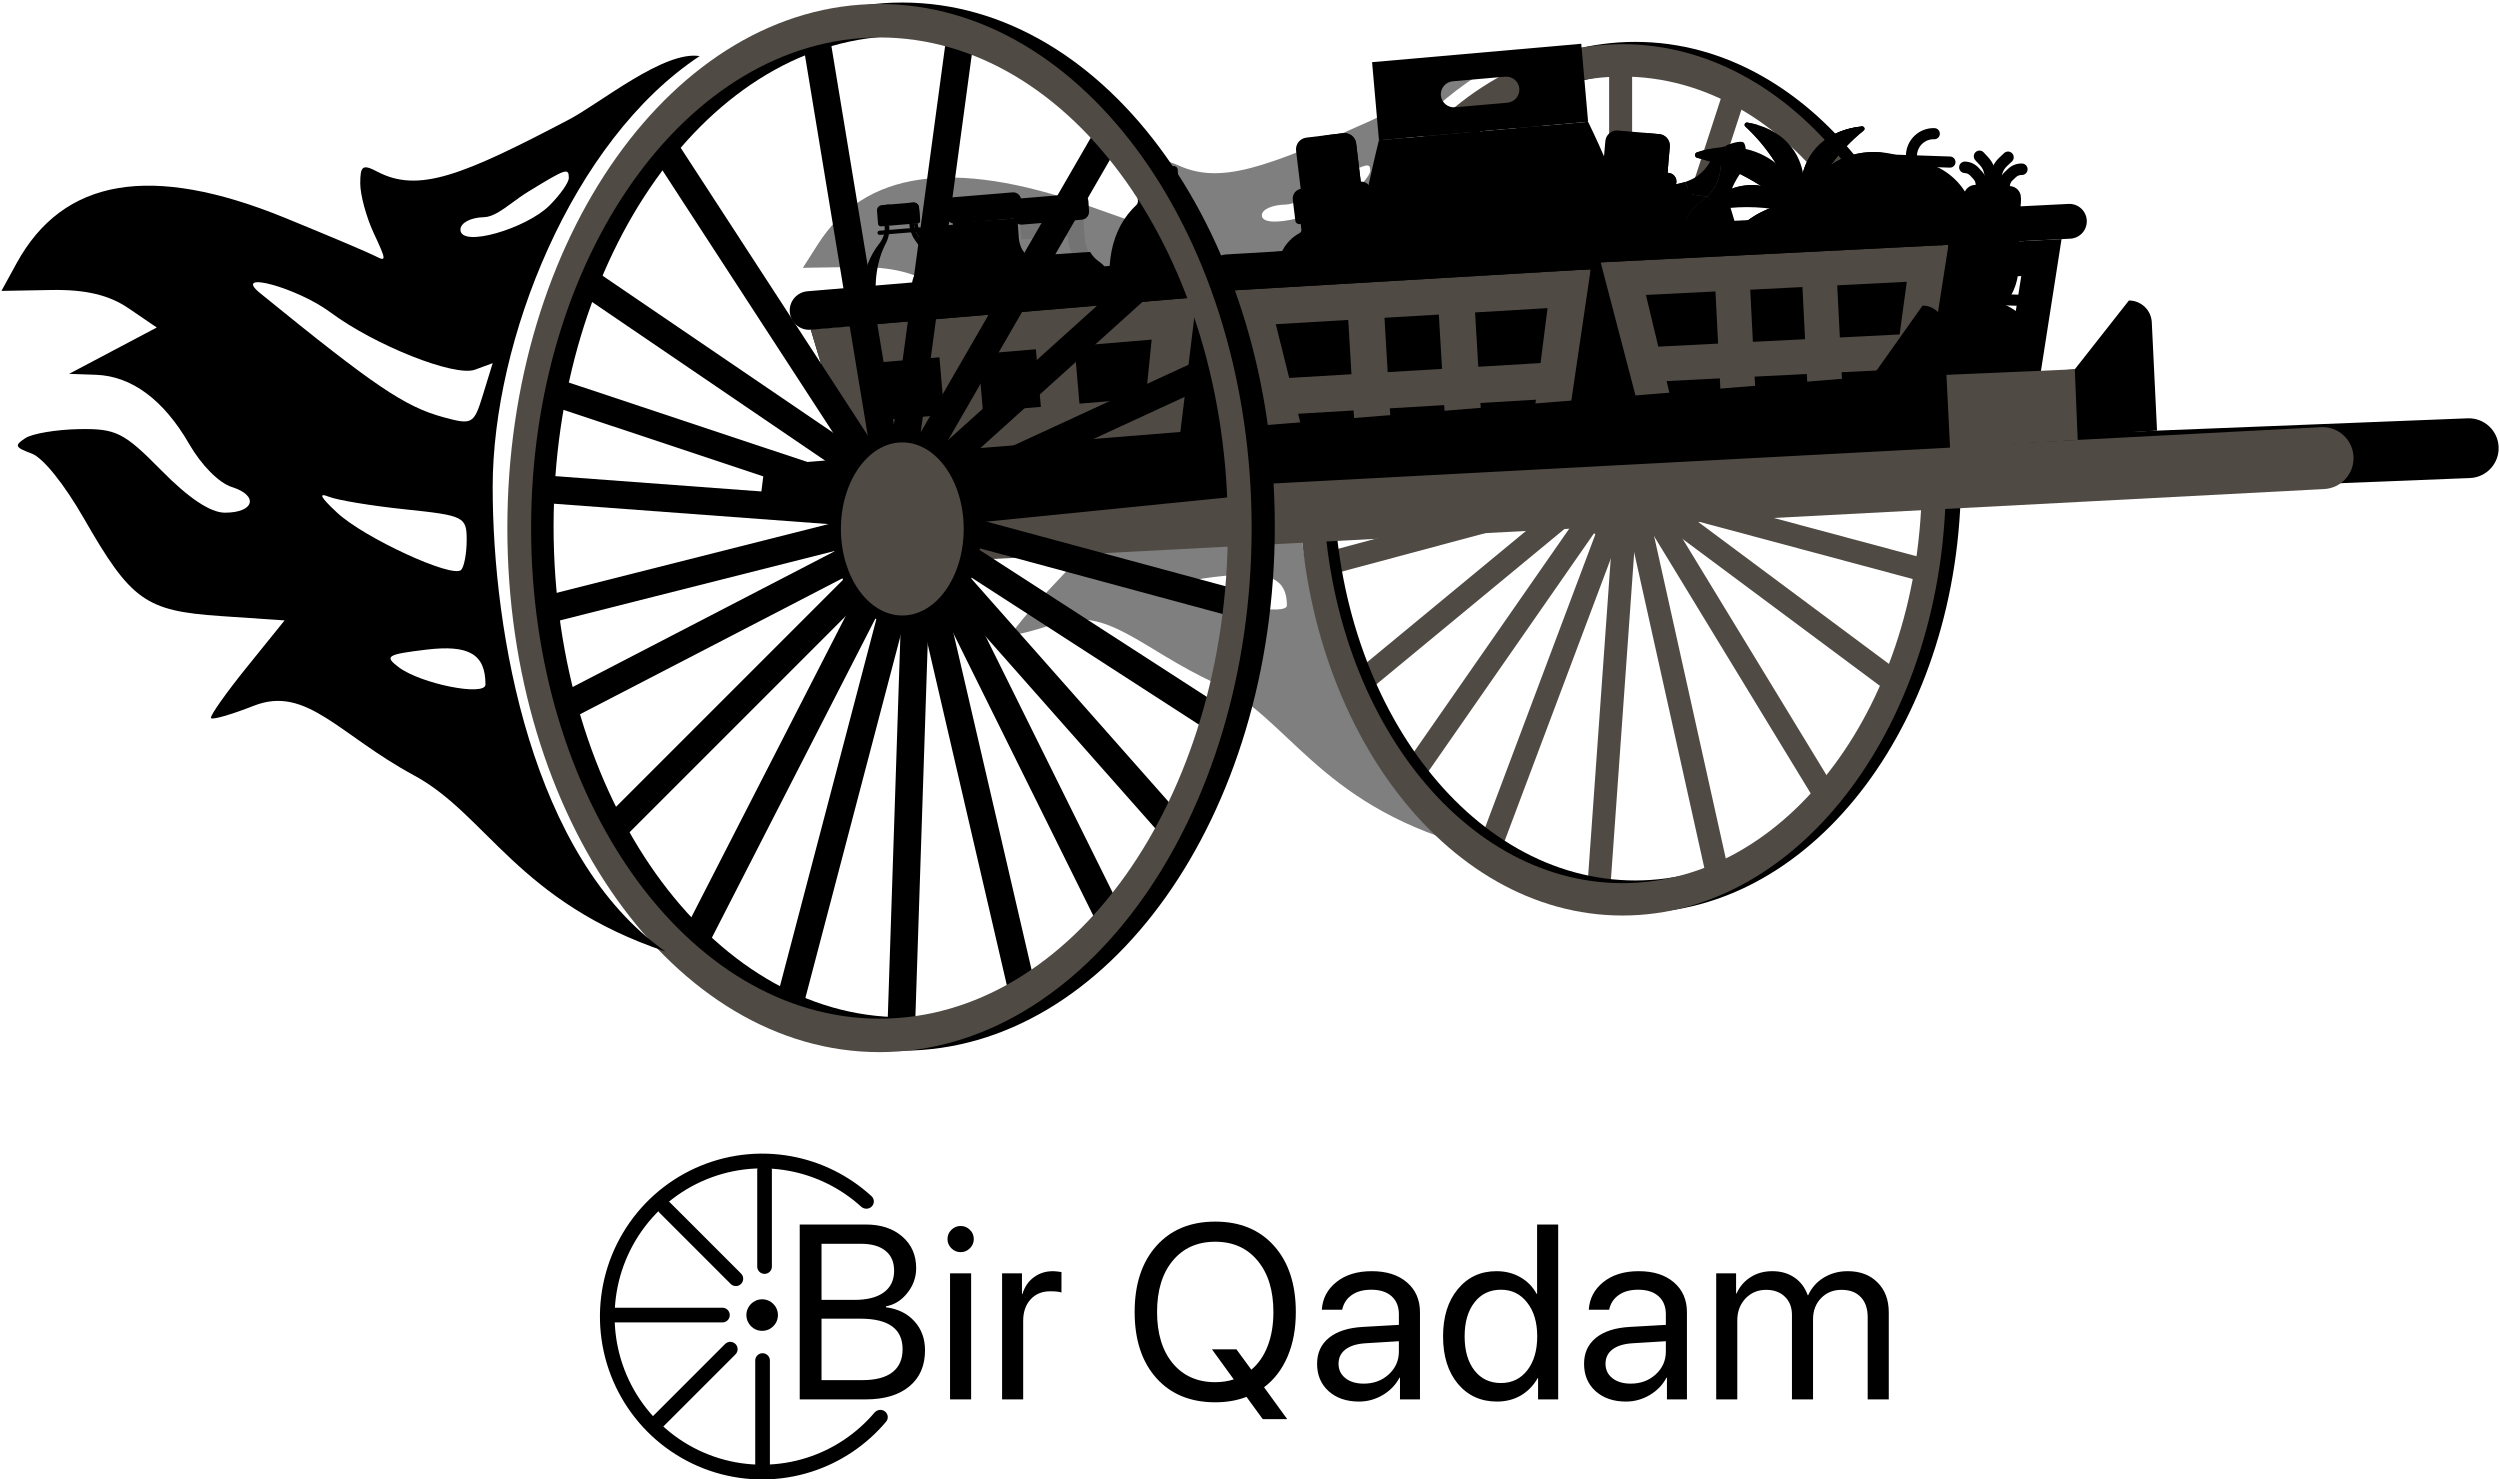 <svg width="730" height="432" viewBox="0 0 730 432" fill="none" xmlns="http://www.w3.org/2000/svg">
<path opacity="0.5" fill-rule="evenodd" clip-rule="evenodd" d="M400.111 35.306C409.312 31.166 421.524 20.322 431.917 21.754C395.571 44.972 377.878 90.636 377.878 127.319C377.878 164.002 388.695 223.227 427.669 246.68C384.58 234.227 376.148 209.355 354.903 199.53C333.02 189.413 323.499 176.901 308.137 182.097C301.606 184.306 295.973 185.694 295.619 185.182C295.262 184.67 299.954 178.957 306.044 172.487L317.114 160.725L298.451 159.635C276.493 158.352 272.289 155.78 258.522 135.193C252.761 126.58 246.598 120.004 243.29 118.943C238.357 117.362 238.145 116.932 241.392 115.085C243.404 113.94 250.448 112.921 257.048 112.818C267.921 112.652 270.187 113.626 281.173 123.189C289.174 130.153 295.474 133.745 299.69 133.745C308.298 133.745 309.649 129.467 301.72 127.319C297.955 126.3 292.849 121.883 289.243 116.526C281.807 105.474 272.439 99.515 262.02 99.209L254.191 98.977L279.787 87.369L271.56 82.555C265.832 79.207 258.944 77.816 248.885 77.974L234.438 78.201L238.829 71.319C252.474 49.931 278.149 46.204 317.314 59.932C329.858 64.331 341.7 68.63 343.627 69.488C346.892 70.939 346.861 70.546 343.17 63.777C340.99 59.776 339.208 54.161 339.208 51.297C339.208 46.825 339.919 46.41 344.236 48.355C356.304 53.791 369.252 49.189 400.111 35.306ZM400.111 49.92C400.111 51.06 397.548 54.177 394.416 56.847C387.711 62.563 368.461 67.519 368.461 62.856C368.461 61.17 371.461 59.805 375.317 59.739C377.881 59.696 380.601 57.989 383.659 56.069C385.1 55.165 386.617 54.214 388.227 53.367C399.328 47.524 400.111 47.3 400.111 49.92ZM330.472 83.553C343.455 91.842 366.821 99.795 372.712 97.93L377.878 96.293L375.085 104.089C372.392 111.604 371.977 111.813 363.521 109.839C352.216 107.205 343.42 102.099 309.954 78.753C301.55 72.889 320.838 77.401 330.472 83.553ZM352.463 132.921C369.516 134.444 370.289 134.777 370.289 140.569C370.289 143.902 369.56 147.277 368.669 148.071C366.201 150.275 340.361 140.054 332.472 133.758C327.55 129.829 326.843 128.652 330.066 129.757C332.58 130.623 342.66 132.045 352.463 132.921ZM375.774 176.775C375.774 179.846 356.811 176.598 350.406 172.428C346.172 169.671 346.962 169.241 358.456 168.051C370.969 166.755 375.774 169.177 375.774 176.775Z" fill="black"/>
<rect width="6.714" height="110.067" transform="matrix(-0.976 0.217 -0.217 -0.976 505.902 259.561)" fill="#504A44"/>
<rect width="6.714" height="110.065" transform="matrix(-0.997 -0.071 0.071 -0.997 469.996 262.359)" fill="#504A44"/>
<rect width="6.714" height="106.449" transform="matrix(-0.936 -0.352 0.352 -0.936 437.238 251.182)" fill="#504A44"/>
<rect width="6.713" height="89.832" transform="matrix(-0.638 -0.77 0.771 -0.637 397.848 203.182)" fill="#504A44"/>
<rect width="6.712" height="85.166" transform="matrix(-0.259 -0.966 0.966 -0.259 387.625 168.027)" fill="#504A44"/>
<rect x="385.309" y="141.716" width="6.712" height="80.348" transform="rotate(-90 385.309 141.716)" fill="#504A44"/>
<rect width="6.712" height="80.344" transform="matrix(0.373 -0.928 0.928 0.372 385.887 105.084)" fill="#504A44"/>
<rect width="6.713" height="86.233" transform="matrix(0.628 -0.778 0.779 0.628 396.242 75.696)" fill="#504A44"/>
<rect width="6.713" height="91.993" transform="matrix(0.832 -0.555 0.555 0.832 412.504 49.669)" fill="#504A44"/>
<rect width="6.714" height="97.587" transform="matrix(0.966 -0.259 0.259 0.966 439.535 25.386)" fill="#504A44"/>
<rect x="469.867" y="18.69" width="6.714" height="99.218" fill="#504A44"/>
<rect width="6.714" height="101.897" transform="matrix(0.951 0.31 -0.31 0.951 505.008 21.064)" fill="#504A44"/>
<rect width="6.713" height="101.906" transform="matrix(0.811 0.584 -0.585 0.811 534.168 40.424)" fill="#504A44"/>
<rect width="6.713" height="99.137" transform="matrix(0.585 0.811 -0.811 0.584 554.039 69.423)" fill="#504A44"/>
<rect width="6.712" height="101.928" transform="matrix(0.293 0.956 -0.956 0.293 566.613 101.503)" fill="#504A44"/>
<rect x="568.578" y="132.341" width="6.712" height="97.294" transform="rotate(90 568.578 132.341)" fill="#504A44"/>
<rect width="6.712" height="97.291" transform="matrix(-0.259 0.966 -0.966 -0.259 569.277 165.012)" fill="#504A44"/>
<rect width="6.713" height="97.281" transform="matrix(-0.597 0.802 -0.802 -0.597 559.555 199.808)" fill="#504A44"/>
<rect width="6.714" height="97.268" transform="matrix(-0.855 0.519 -0.52 -0.854 537.629 233.386)" fill="#504A44"/>
<rect width="6.713" height="90.515" transform="matrix(-0.821 -0.571 0.571 -0.821 414.711 228.683)" fill="#504A44"/>
<ellipse cx="474.584" cy="135.004" rx="17.279" ry="24.356" fill="#504A44"/>
<path d="M572.617 139.387C572.617 209.615 530.035 266.546 477.508 266.546C424.98 266.546 382.398 209.615 382.398 139.387C382.398 69.159 424.98 12.228 477.508 12.228C530.035 12.228 572.617 69.159 572.617 139.387ZM389.467 139.387C389.467 204.395 428.884 257.095 477.508 257.095C526.131 257.095 565.548 204.395 565.548 139.387C565.548 74.379 526.131 21.679 477.508 21.679C428.884 21.679 389.467 74.379 389.467 139.387Z" fill="black"/>
<path d="M568.207 140.118C568.207 210.377 525.918 267.334 473.752 267.334C421.586 267.334 379.297 210.377 379.297 140.118C379.297 69.859 421.586 12.902 473.752 12.902C525.918 12.902 568.207 69.859 568.207 140.118ZM386.317 140.118C386.317 205.155 425.463 257.878 473.752 257.878C522.041 257.878 561.186 205.155 561.186 140.118C561.186 75.081 522.041 22.357 473.752 22.357C425.463 22.357 386.317 75.081 386.317 140.118Z" fill="#504A44"/>
<g clip-path="url(#clip0_2563_12510)">
<path d="M236.734 96.222L256.594 162.269L346.376 154.748L349.421 86.783L236.734 96.222Z" fill="black"/>
<g clip-path="url(#clip1_2563_12510)">
<path d="M355.636 112.906L354.514 91.676C356.777 75.575 352.705 64.686 344.386 58.776L344.24 56.007L332.157 56.645L332.267 58.725C332.291 59.169 332.114 59.593 331.792 59.886C324.528 66.68 321.848 77.788 325.699 93.199L326.82 114.428C324.62 129.406 324.394 149.219 334.151 146.357C337.3 147.326 340.194 146.943 342.911 145.526C345.761 146.633 348.679 146.709 351.709 145.429C361.714 147.263 359.402 127.584 355.636 112.906Z" fill="black"/>
<path opacity="0.5" d="M351.693 145.446C349.714 146.302 347.764 146.558 345.85 146.322C346.532 146.163 347.226 145.942 347.931 145.644C357.935 147.463 355.622 127.784 351.856 113.105L350.735 91.876C352.941 76.146 349.105 65.382 341.166 59.39C340.993 59.26 340.851 59.094 340.748 58.903C340.646 58.713 340.585 58.503 340.571 58.287L340.461 56.207L344.223 56.008L344.333 58.088C344.356 58.516 344.592 58.918 344.944 59.191C352.883 65.183 356.719 75.946 354.513 91.677L355.634 112.906C359.4 127.584 361.713 147.263 351.693 145.446Z" fill="black"/>
<path d="M344.84 55.976L331.564 56.677C331.491 56.681 331.419 56.656 331.365 56.607C331.311 56.558 331.278 56.489 331.274 56.416L331.272 56.386C331.264 56.233 331.38 56.104 331.533 56.096L344.809 55.395C344.962 55.387 345.091 55.503 345.099 55.656L345.101 55.701C345.109 55.839 344.993 55.968 344.84 55.976Z" fill="black"/>
<path d="M343.899 49.537L344.21 55.426L332.127 56.064L331.816 50.175C331.784 49.564 332.232 49.049 332.844 49.017L342.724 48.495C343.336 48.463 343.867 48.925 343.899 49.537Z" fill="black"/>
<path d="M333.274 53.427C333.167 53.432 333.055 53.346 333.049 53.224L332.879 50.012C332.873 49.905 332.959 49.793 333.082 49.786C333.204 49.78 333.301 49.867 333.307 49.989L333.477 53.201C333.468 53.324 333.381 53.421 333.274 53.427ZM334.467 53.364C334.36 53.369 334.248 53.283 334.242 53.161L334.072 49.949C334.066 49.842 334.152 49.73 334.275 49.723C334.382 49.718 334.494 49.804 334.5 49.926L334.67 53.138C334.661 53.261 334.574 53.358 334.467 53.364ZM335.645 53.301C335.522 53.308 335.426 53.221 335.419 53.099L335.25 49.887C335.244 49.779 335.33 49.668 335.452 49.661C335.559 49.656 335.656 49.742 335.663 49.865L335.832 53.077C335.854 53.198 335.767 53.295 335.645 53.301ZM336.838 53.238C336.731 53.244 336.619 53.158 336.612 53.035L336.443 49.824C336.437 49.717 336.523 49.605 336.645 49.598C336.768 49.592 336.864 49.679 336.871 49.801L337.04 53.013C337.032 53.136 336.945 53.233 336.838 53.238ZM338.031 53.175C337.908 53.182 337.812 53.095 337.805 52.972L337.636 49.761C337.63 49.654 337.716 49.542 337.838 49.535C337.945 49.529 338.042 49.616 338.049 49.739L338.218 52.951C338.225 53.073 338.138 53.17 338.031 53.175ZM339.208 53.113C339.101 53.119 339.005 53.032 338.998 52.91L338.829 49.697C338.823 49.59 338.909 49.478 339.016 49.473C339.138 49.466 339.235 49.553 339.242 49.676L339.411 52.888C339.418 53.01 339.331 53.107 339.208 53.113ZM340.401 53.05C340.294 53.056 340.182 52.97 340.176 52.847L340.006 49.635C340.001 49.528 340.087 49.416 340.209 49.41C340.316 49.404 340.428 49.49 340.435 49.613L340.604 52.825C340.611 52.947 340.508 53.044 340.401 53.05ZM341.594 52.987C341.487 52.993 341.375 52.907 341.369 52.784L341.199 49.572C341.194 49.465 341.28 49.353 341.402 49.347C341.509 49.341 341.621 49.427 341.628 49.55L341.797 52.762C341.788 52.885 341.701 52.981 341.594 52.987ZM342.772 52.925C342.665 52.931 342.568 52.844 342.562 52.721L342.392 49.509C342.387 49.402 342.473 49.29 342.58 49.285C342.702 49.278 342.799 49.365 342.805 49.487L342.975 52.699C342.981 52.822 342.894 52.918 342.772 52.925ZM332.023 54.137L344.106 53.498L344.128 53.911L332.045 54.55L332.023 54.137Z" fill="black"/>
<path d="M325.699 93.198L354.515 91.676L355.636 112.905L326.821 114.428L325.699 93.198Z" fill="black"/>
<path opacity="0.5" d="M333.562 112.829L332.634 95.271C329.892 86.918 330.149 77.257 331.832 66.724C327.542 76.107 326.936 85.832 330.031 95.93L330.904 112.448C328.89 122.815 330.502 132.423 335.771 141.302C332.988 131.004 331.7 121.424 333.562 112.829Z" fill="black"/>
</g>
<path d="M280.95 139.034L279.81 125.099C279.718 123.761 279.179 122.493 278.28 121.497C279.005 120.369 279.331 119.03 279.204 117.695L276.508 84.754C276.237 81.512 275.247 78.372 273.61 75.562C272.416 73.463 270.89 71.571 269.091 69.96C267.788 68.747 267 67.081 266.888 65.305L267.961 65.217C268.037 66.135 268.314 67.025 268.773 67.823C269.232 68.622 269.862 69.309 270.618 69.835C272.762 71.345 274.629 73.212 276.14 75.355C278.091 78.037 279.278 81.199 279.575 84.503L282.271 117.444C282.385 118.832 281.942 120.209 281.04 121.271C282.103 122.173 282.763 123.46 282.877 124.848L284.017 138.783C284.19 140.899 282.043 142.804 279.219 143.035C278.839 143.066 278.457 143.065 278.077 143.032C278.941 142.795 279.698 142.269 280.221 141.541C280.744 140.814 281.001 139.929 280.95 139.034Z" fill="black"/>
<path d="M277.112 139.347L275.972 125.413C275.892 124.126 275.498 122.879 274.825 121.78C275.31 120.585 275.496 119.291 275.366 118.008L272.67 85.067C272.416 81.887 271.663 78.767 270.438 75.821C269.611 73.783 268.516 71.864 267.181 70.116C266.202 68.735 265.634 67.105 265.542 65.415L266.884 65.305C266.997 67.081 267.785 68.747 269.087 69.96C270.886 71.571 272.412 73.463 273.606 75.562C275.244 78.372 276.234 81.512 276.504 84.754L279.2 117.695C279.327 119.03 279.002 120.369 278.276 121.497C279.175 122.492 279.714 123.761 279.806 125.099L280.946 139.034C280.998 139.928 280.741 140.814 280.218 141.541C279.695 142.269 278.937 142.795 278.073 143.031C277.424 142.978 276.788 142.82 276.19 142.563C276.909 141.655 277.241 140.499 277.112 139.347Z" fill="black"/>
<path d="M251.966 86.762C251.706 83.519 252.172 80.26 253.331 77.221C254.168 74.956 255.366 72.841 256.879 70.959C257.967 69.55 258.474 67.778 258.296 66.007L259.638 65.898C259.822 67.581 259.527 69.281 258.785 70.803C257.752 72.745 256.983 74.816 256.5 76.962C255.77 80.067 255.533 83.269 255.8 86.448L258.496 119.389C258.576 120.675 258.97 121.923 259.642 123.022C259.157 124.216 258.972 125.511 259.102 126.793L260.242 140.728C260.302 141.885 260.817 142.972 261.675 143.751C261.126 144.101 260.524 144.361 259.893 144.519C259.002 144.426 258.169 144.031 257.535 143.398C256.9 142.765 256.503 141.933 256.408 141.042L255.268 127.107C255.141 125.772 255.466 124.433 256.191 123.305C255.292 122.309 254.753 121.041 254.662 119.703L251.966 86.762Z" fill="black"/>
<path d="M248.891 86.849L279.563 84.338L282.074 115.011L251.401 117.522L248.891 86.849Z" fill="black"/>
<path d="M276.509 84.754L276.492 84.59L279.559 84.339L279.576 84.503L282.073 115.011L279.005 115.262L276.509 84.754Z" fill="black"/>
<path d="M276.493 84.59L276.509 84.753L279.006 115.262L275.172 115.576L272.675 85.067L272.66 84.903L276.493 84.59Z" fill="black"/>
<path d="M255.805 86.448L258.301 116.957L254.467 117.27L251.97 86.762L251.96 86.597L255.794 86.284L255.805 86.448Z" fill="black"/>
<path d="M257.226 66.095L267.961 65.217C268.165 65.2 268.353 65.103 268.485 64.948C268.617 64.792 268.682 64.591 268.665 64.387L268.352 60.553C268.318 60.146 268.125 59.77 267.814 59.505C267.503 59.241 267.099 59.112 266.693 59.145L257.491 59.898C257.084 59.931 256.707 60.125 256.443 60.436C256.179 60.747 256.049 61.15 256.083 61.557L256.396 65.391C256.413 65.595 256.51 65.783 256.665 65.915C256.821 66.047 257.023 66.112 257.226 66.095Z" fill="black"/>
<path d="M265.363 59.254L266.691 59.145C267.098 59.112 267.501 59.241 267.813 59.505C268.124 59.77 268.317 60.146 268.351 60.553L268.664 64.387C268.681 64.591 268.616 64.792 268.484 64.948C268.352 65.103 268.164 65.2 267.96 65.217L267.193 65.279L266.8 60.473C266.771 60.121 266.604 59.794 266.334 59.566C266.065 59.337 265.716 59.225 265.363 59.254Z" fill="black"/>
<path d="M264.074 59.359L265.364 59.254C265.716 59.225 266.066 59.337 266.335 59.566C266.604 59.794 266.772 60.121 266.801 60.473L267.194 65.28L265.661 65.405L265.247 60.355C265.224 60.067 265.087 59.801 264.867 59.614C264.647 59.427 264.362 59.336 264.074 59.359Z" fill="black"/>
<path d="M258.82 59.789L260.11 59.684C259.823 59.707 259.556 59.844 259.369 60.064C259.183 60.284 259.091 60.569 259.115 60.857L259.528 65.907L257.994 66.033L257.601 61.226C257.572 60.874 257.684 60.525 257.913 60.255C258.142 59.986 258.468 59.818 258.82 59.789Z" fill="black"/>
<path d="M268.602 66.4L256.793 67.366C256.454 67.394 256.202 67.691 256.23 68.03C256.258 68.369 256.555 68.621 256.894 68.593L268.703 67.627C269.041 67.599 269.294 67.302 269.266 66.963C269.238 66.624 268.941 66.372 268.602 66.4Z" fill="black"/>
<path d="M283.14 75.687L281.873 75.809L281.314 69.975L273.18 70.754L273.74 76.588L272.472 76.71C268.695 77.072 265.927 80.429 266.289 84.209L266.41 85.47C266.534 86.762 267.681 87.708 268.971 87.584L288.643 85.699C289.934 85.575 290.88 84.428 290.756 83.136L290.635 81.875C290.273 78.096 286.917 75.325 283.14 75.687Z" fill="black"/>
<path d="M283.138 75.687L281.871 75.809L281.312 69.975L276.648 70.422L277.208 76.256L278.475 76.135C282.252 75.772 285.608 78.543 285.97 82.322L286.091 83.584C286.215 84.875 285.269 86.022 283.978 86.146L288.641 85.699C289.932 85.575 290.878 84.428 290.754 83.137L290.633 81.875C290.271 78.096 286.915 75.325 283.138 75.687Z" fill="black"/>
<path d="M289.827 98.15L270.179 100.034C268.882 100.158 267.729 99.208 267.605 97.91L266.861 90.146C266.737 88.855 267.683 87.708 268.974 87.585L288.645 85.699C289.936 85.575 291.083 86.521 291.206 87.812L291.951 95.577C292.075 96.874 291.124 98.026 289.827 98.15Z" fill="black"/>
<path d="M292.941 105.033C292.816 103.728 291.689 102.77 290.424 102.891C291.689 102.77 292.613 101.614 292.488 100.31C292.363 99.006 291.236 98.047 289.971 98.168L270.088 100.074C268.822 100.195 267.898 101.351 268.023 102.655C268.148 103.959 269.275 104.918 270.54 104.797C269.275 104.918 268.351 106.074 268.476 107.378C268.601 108.682 269.728 109.641 270.993 109.52C270.993 109.52 268.74 109.768 269.02 112.689L269.531 118.025C269.893 121.805 273.249 124.575 277.026 124.213L287.694 123.19C291.471 122.828 294.239 119.471 293.877 115.692L293.365 110.355C293.089 107.473 290.876 107.614 290.876 107.614C292.142 107.492 293.066 106.337 292.941 105.033Z" fill="black"/>
<path d="M292.942 105.033C292.817 103.728 291.69 102.77 290.425 102.891C291.69 102.77 292.615 101.614 292.49 100.31C292.365 99.006 291.238 98.047 289.972 98.168L285.309 98.615C286.574 98.494 287.701 99.453 287.826 100.757C287.951 102.061 287.027 103.217 285.762 103.338C287.027 103.217 288.154 104.175 288.279 105.48C288.404 106.784 287.48 107.939 286.215 108.061C286.215 108.061 288.427 107.92 288.703 110.802L289.215 116.138C289.577 119.918 286.809 123.275 283.032 123.637L287.695 123.19C291.472 122.828 294.241 119.471 293.878 115.691L293.367 110.355C293.09 107.473 290.878 107.614 290.878 107.614C292.143 107.492 293.067 106.337 292.942 105.033Z" fill="black"/>
<path d="M282.977 71.633L271.864 72.698C271.709 72.713 271.556 72.666 271.436 72.567C271.317 72.469 271.241 72.326 271.226 72.172L270.85 68.245C270.749 67.197 271.517 66.267 272.565 66.166L281.047 65.353C282.095 65.253 283.026 66.02 283.126 67.068L283.503 70.995C283.51 71.072 283.502 71.149 283.48 71.222C283.457 71.296 283.421 71.364 283.372 71.423C283.323 71.482 283.263 71.531 283.195 71.567C283.127 71.603 283.053 71.625 282.977 71.633Z" fill="black"/>
<g clip-path="url(#clip2_2563_12510)">
<path d="M320.982 76.452C319.881 75.704 318.962 74.719 318.29 73.57L297.54 74.979C297.031 76.209 296.253 77.309 295.264 78.2C294.256 79.106 293.468 80.23 292.959 81.486C292.45 82.742 292.233 84.097 292.325 85.449L295.264 142.163C295.422 144.49 297.437 146.249 299.765 146.091L323.884 144.452C326.212 144.294 327.971 142.279 327.812 139.951L324.874 83.237C324.782 81.885 324.384 80.572 323.71 79.396C323.035 78.221 322.103 77.214 320.982 76.452Z" fill="black"/>
<g opacity="0.3">
<path d="M320.987 76.452C319.887 75.704 318.967 74.719 318.296 73.569L297.546 74.979C297.036 76.209 296.259 77.309 295.269 78.199C295.124 78.331 294.983 78.466 294.846 78.607L321.462 76.799C321.308 76.678 321.149 76.562 320.987 76.452Z" fill="black"/>
</g>
<path d="M315.824 64.16L298.42 65.59C297.125 65.678 296.003 64.699 295.915 63.404L295.715 60.456C295.627 59.161 296.606 58.039 297.901 57.951L315.305 56.522C316.6 56.434 317.721 57.412 317.809 58.708L318.01 61.656C318.098 62.951 317.119 64.072 315.824 64.16Z" fill="black"/>
<path opacity="0.1" d="M315.85 56.472L312.484 56.701C313.365 56.641 314.15 57.643 314.238 58.938L314.438 61.886C314.526 63.181 313.884 64.279 313.003 64.339L316.369 64.11C317.25 64.05 317.892 62.952 317.804 61.657L317.604 58.709C317.516 57.414 316.731 56.413 315.85 56.472Z" fill="black"/>
<path d="M321.114 112.144L299.957 113.582C299.105 113.64 298.368 112.996 298.31 112.144L296.73 88.89C296.672 88.038 297.316 87.3 298.168 87.242L319.324 85.805C320.176 85.747 320.914 86.391 320.972 87.243L322.552 110.497C322.61 111.349 321.966 112.086 321.114 112.144Z" fill="black"/>
<path d="M310.491 80.952C312.157 79.043 314.863 78.46 316.515 78.285C317.329 78.198 318.041 78.82 318.066 79.638C318.116 81.299 317.904 84.058 316.238 85.967C314.572 87.877 311.866 88.459 310.214 88.635C309.4 88.721 308.688 88.099 308.663 87.281C308.614 85.621 308.825 82.861 310.491 80.952Z" fill="black"/>
<path opacity="0.1" d="M311.848 86.233C311.721 86.242 311.594 86.225 311.474 86.185C311.354 86.144 311.243 86.081 311.148 85.997C310.955 85.829 310.837 85.591 310.819 85.335C310.802 85.08 310.887 84.828 311.055 84.635L314.214 81.015C314.383 80.822 314.621 80.704 314.876 80.687C315.132 80.669 315.383 80.754 315.576 80.923C315.769 81.091 315.887 81.329 315.905 81.585C315.922 81.84 315.837 82.092 315.669 82.285L312.51 85.904C312.426 86 312.325 86.078 312.212 86.135C312.098 86.191 311.974 86.224 311.848 86.233Z" fill="black"/>
<path d="M308.79 87.371L308.781 87.371C308.525 87.386 308.274 87.299 308.083 87.129C307.892 86.959 307.776 86.72 307.76 86.464C307.602 83.768 306.486 82.21 304.444 81.834C304.319 81.811 304.2 81.764 304.093 81.695C303.986 81.627 303.893 81.537 303.821 81.433C303.748 81.328 303.697 81.21 303.671 81.086C303.644 80.962 303.642 80.833 303.665 80.708C303.688 80.583 303.736 80.464 303.805 80.357C303.874 80.251 303.964 80.159 304.069 80.087C304.174 80.015 304.292 79.964 304.417 79.938C304.541 79.912 304.669 79.911 304.794 79.935C306.499 80.249 309.402 81.5 309.688 86.351C309.703 86.605 309.617 86.855 309.449 87.046C309.281 87.237 309.044 87.353 308.79 87.371Z" fill="black"/>
<path d="M310.481 84.705C309.333 85.25 308.022 85.339 306.811 84.954C304.263 84.144 301.524 85.447 300.544 87.934C300.009 89.289 299.836 90.76 300.041 92.202C300.246 93.645 300.822 95.009 301.712 96.162L304.394 99.635C304.707 100.041 305.116 100.363 305.584 100.574C306.051 100.784 306.564 100.876 307.075 100.841C307.486 100.813 307.877 100.655 308.192 100.389C308.606 100.039 309.122 99.831 309.663 99.794C310.204 99.757 310.742 99.894 311.2 100.185C311.548 100.405 311.957 100.509 312.368 100.481C312.88 100.447 313.375 100.286 313.81 100.015C314.245 99.743 314.606 99.368 314.861 98.924L317.049 95.12C317.775 93.857 318.161 92.427 318.169 90.971C318.177 89.514 317.806 88.08 317.094 86.809C315.786 84.478 312.895 83.558 310.481 84.705Z" fill="black"/>
<path opacity="0.1" d="M317.094 86.809C316.807 86.298 316.434 85.84 315.992 85.456C316.008 85.484 316.025 85.511 316.041 85.54C316.754 86.81 317.124 88.244 317.116 89.701C317.109 91.158 316.723 92.588 315.996 93.851L313.809 97.655C313.553 98.099 313.192 98.474 312.757 98.745C312.322 99.017 311.827 99.177 311.315 99.212C310.904 99.24 310.495 99.136 310.147 98.915C309.689 98.625 309.151 98.488 308.61 98.525C308.069 98.562 307.554 98.77 307.139 99.12C306.824 99.385 306.433 99.544 306.022 99.572C305.611 99.6 305.198 99.546 304.808 99.413C304.418 99.281 304.058 99.072 303.749 98.8L304.394 99.635C304.707 100.041 305.116 100.363 305.583 100.574C306.051 100.784 306.563 100.876 307.075 100.841C307.486 100.813 307.877 100.655 308.192 100.389C308.606 100.039 309.121 99.831 309.662 99.794C310.203 99.757 310.742 99.894 311.2 100.185C311.548 100.405 311.957 100.509 312.368 100.481C312.879 100.447 313.374 100.286 313.809 100.015C314.244 99.743 314.605 99.368 314.861 98.924L317.049 95.12C317.775 93.857 318.161 92.427 318.169 90.971C318.177 89.514 317.806 88.08 317.094 86.809Z" fill="black"/>
<path d="M315.052 106.043L305.149 106.716C304.893 106.733 304.641 106.649 304.449 106.48C304.256 106.312 304.137 106.074 304.12 105.818C304.103 105.563 304.188 105.311 304.356 105.118C304.524 104.925 304.762 104.807 305.018 104.79L314.921 104.117C315.177 104.099 315.429 104.184 315.622 104.353C315.815 104.521 315.933 104.759 315.95 105.015C315.967 105.27 315.883 105.522 315.714 105.715C315.546 105.908 315.308 106.026 315.052 106.043Z" fill="black"/>
<path d="M313.002 110.068L307.723 110.427C307.468 110.444 307.216 110.359 307.023 110.191C306.83 110.022 306.712 109.784 306.694 109.529C306.677 109.273 306.762 109.021 306.93 108.829C307.099 108.636 307.337 108.518 307.592 108.5L312.872 108.141C313.127 108.124 313.379 108.209 313.572 108.377C313.765 108.546 313.883 108.784 313.9 109.039C313.918 109.295 313.833 109.547 313.664 109.74C313.496 109.932 313.258 110.051 313.002 110.068Z" fill="black"/>
<path opacity="0.1" d="M320.564 76.481C319.463 75.717 318.547 74.709 317.883 73.533C317.22 72.357 316.828 71.043 316.736 69.691L316.357 64.112L297.871 65.368L298.181 69.931L311.809 69.005L311.878 70.021C311.97 71.373 312.362 72.687 313.025 73.863C313.688 75.04 314.605 76.047 315.706 76.811C316.806 77.574 317.723 78.582 318.386 79.758C319.049 80.934 319.441 82.248 319.533 83.6L321.863 117.891C322.021 120.219 320.298 122.232 318.014 122.387L322.873 122.057C325.157 121.902 326.88 119.889 326.722 117.561L324.392 83.27C324.3 81.918 323.907 80.604 323.244 79.428C322.581 78.252 321.665 77.244 320.564 76.481Z" fill="black"/>
<path opacity="0.1" d="M294.621 119.15L294.661 119.74C294.819 122.068 296.835 123.827 299.162 123.668L323.281 122.03C325.609 121.871 327.368 119.856 327.21 117.528L327.17 116.938L294.621 119.15Z" fill="black"/>
</g>
<g clip-path="url(#clip3_2563_12510)">
<path d="M297.468 69.322L297.089 63.743L278.202 65.026L278.581 70.605C278.673 71.957 278.456 73.313 277.947 74.569C277.438 75.825 276.65 76.948 275.642 77.855C274.635 78.761 273.847 79.885 273.338 81.141C272.829 82.397 272.612 83.752 272.704 85.104L275.034 119.395C275.192 121.723 277.207 123.482 279.535 123.323L303.654 121.685C305.981 121.527 307.74 119.511 307.582 117.183L305.252 82.893C305.16 81.541 304.762 80.227 304.088 79.052C303.414 77.876 302.481 76.869 301.36 76.107C300.24 75.345 299.307 74.339 298.633 73.163C297.958 71.988 297.56 70.674 297.468 69.322Z" fill="black"/>
<path d="M301.357 76.107C300.256 75.359 299.337 74.374 298.665 73.225L277.915 74.635C277.406 75.864 276.628 76.964 275.639 77.855C274.631 78.761 273.843 79.885 273.334 81.141C272.825 82.397 272.608 83.752 272.7 85.104L275.639 141.818C275.797 144.146 277.812 145.905 280.14 145.746L304.259 144.108C306.587 143.95 308.346 141.934 308.187 139.606L305.249 82.893C305.157 81.541 304.759 80.227 304.085 79.052C303.41 77.876 302.478 76.869 301.357 76.107Z" fill="black"/>
<g opacity="0.3">
<path d="M301.358 76.107C300.258 75.359 299.338 74.374 298.667 73.225L277.917 74.635C277.407 75.864 276.63 76.964 275.64 77.855C275.495 77.986 275.354 78.122 275.217 78.262L301.833 76.454C301.679 76.333 301.52 76.218 301.358 76.107Z" fill="black"/>
</g>
<path d="M296.199 63.815L278.795 65.245C277.5 65.333 276.378 64.354 276.29 63.059L276.09 60.111C276.002 58.816 276.981 57.695 278.276 57.607L295.68 56.177C296.975 56.089 298.096 57.068 298.184 58.363L298.385 61.311C298.473 62.606 297.494 63.727 296.199 63.815Z" fill="black"/>
<path opacity="0.1" d="M296.225 56.128L292.859 56.356C293.74 56.296 294.525 57.298 294.613 58.593L294.813 61.541C294.901 62.836 294.259 63.934 293.378 63.994L296.744 63.766C297.625 63.706 298.267 62.607 298.179 61.312L297.979 58.364C297.891 57.069 297.106 56.068 296.225 56.128Z" fill="black"/>
<path d="M301.489 111.8L280.332 113.237C279.48 113.295 278.743 112.651 278.685 111.799L277.105 88.545C277.047 87.693 277.691 86.956 278.543 86.898L299.699 85.46C300.551 85.402 301.289 86.046 301.347 86.898L302.927 110.152C302.985 111.004 302.341 111.742 301.489 111.8Z" fill="black"/>
<path d="M290.866 80.607C292.532 78.698 295.238 78.115 296.89 77.94C297.704 77.853 298.416 78.475 298.441 79.293C298.491 80.954 298.279 83.713 296.613 85.623C294.947 87.532 292.241 88.115 290.589 88.29C289.775 88.376 289.063 87.754 289.038 86.937C288.989 85.276 289.2 82.516 290.866 80.607Z" fill="black"/>
<path opacity="0.1" d="M292.223 85.888C292.096 85.897 291.969 85.88 291.849 85.84C291.729 85.8 291.618 85.736 291.523 85.652C291.33 85.484 291.212 85.246 291.194 84.99C291.177 84.735 291.262 84.483 291.43 84.29L294.589 80.67C294.758 80.478 294.996 80.359 295.251 80.342C295.507 80.325 295.758 80.409 295.951 80.578C296.144 80.746 296.262 80.984 296.28 81.24C296.297 81.495 296.212 81.747 296.044 81.94L292.885 85.56C292.801 85.655 292.7 85.734 292.587 85.79C292.473 85.846 292.349 85.88 292.223 85.888Z" fill="black"/>
<path d="M289.165 87.026L289.156 87.026C288.9 87.042 288.649 86.954 288.458 86.784C288.267 86.614 288.151 86.375 288.135 86.12C287.977 83.423 286.861 81.865 284.819 81.489C284.694 81.466 284.575 81.419 284.468 81.351C284.361 81.282 284.268 81.193 284.196 81.088C284.123 80.984 284.072 80.866 284.046 80.741C284.019 80.617 284.017 80.489 284.04 80.364C284.063 80.238 284.111 80.119 284.18 80.012C284.249 79.906 284.339 79.814 284.444 79.742C284.549 79.67 284.667 79.62 284.792 79.594C284.916 79.567 285.044 79.566 285.169 79.59C286.874 79.904 289.777 81.156 290.063 86.006C290.078 86.26 289.992 86.51 289.824 86.701C289.656 86.892 289.419 87.009 289.165 87.026Z" fill="black"/>
<path d="M290.856 84.36C289.708 84.905 288.397 84.995 287.186 84.61C284.638 83.8 281.899 85.102 280.919 87.589C280.384 88.944 280.211 90.415 280.416 91.858C280.621 93.3 281.197 94.665 282.087 95.818L284.769 99.29C285.082 99.696 285.491 100.019 285.959 100.229C286.426 100.439 286.939 100.531 287.45 100.496C287.861 100.468 288.252 100.31 288.567 100.044C288.981 99.695 289.497 99.486 290.038 99.45C290.579 99.413 291.117 99.55 291.575 99.84C291.923 100.061 292.332 100.165 292.743 100.137C293.255 100.102 293.75 99.942 294.185 99.67C294.62 99.398 294.981 99.024 295.236 98.579L297.424 94.775C298.15 93.513 298.536 92.083 298.544 90.626C298.552 89.169 298.181 87.735 297.469 86.464C296.161 84.133 293.27 83.213 290.856 84.36Z" fill="black"/>
<path opacity="0.1" d="M297.469 86.464C297.182 85.953 296.809 85.495 296.367 85.112C296.383 85.14 296.4 85.167 296.416 85.195C297.129 86.466 297.499 87.9 297.491 89.356C297.484 90.813 297.098 92.243 296.371 93.506L294.184 97.31C293.928 97.754 293.567 98.129 293.132 98.401C292.697 98.672 292.202 98.833 291.69 98.867C291.279 98.895 290.87 98.791 290.522 98.571C290.064 98.28 289.526 98.143 288.985 98.18C288.444 98.217 287.929 98.425 287.514 98.775C287.199 99.041 286.808 99.199 286.397 99.227C285.986 99.255 285.573 99.201 285.183 99.069C284.793 98.936 284.433 98.728 284.124 98.455L284.769 99.29C285.082 99.696 285.491 100.019 285.958 100.229C286.426 100.439 286.938 100.531 287.45 100.496C287.861 100.468 288.252 100.31 288.567 100.044C288.981 99.695 289.496 99.486 290.037 99.45C290.578 99.413 291.117 99.55 291.575 99.84C291.923 100.061 292.332 100.165 292.743 100.137C293.254 100.102 293.749 99.942 294.184 99.67C294.619 99.398 294.98 99.024 295.236 98.579L297.424 94.775C298.15 93.513 298.536 92.083 298.544 90.626C298.552 89.169 298.181 87.735 297.469 86.464Z" fill="black"/>
<path d="M295.427 105.698L285.524 106.371C285.268 106.389 285.016 106.304 284.824 106.135C284.631 105.967 284.512 105.729 284.495 105.474C284.478 105.218 284.563 104.966 284.731 104.773C284.899 104.58 285.137 104.462 285.393 104.445L295.296 103.772C295.552 103.755 295.804 103.839 295.997 104.008C296.19 104.176 296.308 104.414 296.325 104.67C296.342 104.925 296.258 105.177 296.089 105.37C295.921 105.563 295.683 105.681 295.427 105.698Z" fill="black"/>
<path d="M293.377 109.723L288.098 110.082C287.843 110.099 287.591 110.015 287.398 109.846C287.205 109.678 287.087 109.44 287.069 109.184C287.052 108.929 287.137 108.677 287.305 108.484C287.474 108.291 287.712 108.173 287.967 108.155L293.247 107.797C293.502 107.779 293.754 107.864 293.947 108.033C294.14 108.201 294.258 108.439 294.275 108.695C294.293 108.95 294.208 109.202 294.039 109.395C293.871 109.588 293.633 109.706 293.377 109.723Z" fill="black"/>
<path opacity="0.1" d="M301.358 76.107C300.237 75.345 299.305 74.339 298.63 73.163C297.956 71.988 297.558 70.674 297.466 69.322L297.087 63.743L278.246 65.023L278.556 69.586L292.445 68.642L292.515 69.659C292.606 71.01 293.005 72.324 293.679 73.499C294.353 74.675 295.286 75.682 296.407 76.444C297.527 77.206 298.46 78.213 299.134 79.388C299.809 80.564 300.207 81.877 300.299 83.229L302.629 117.52C302.787 119.848 301.028 121.863 298.7 122.021L303.652 121.685C305.98 121.526 307.738 119.511 307.58 117.183L305.25 82.893C305.159 81.541 304.76 80.227 304.086 79.052C303.412 77.876 302.479 76.869 301.358 76.107Z" fill="black"/>
<path opacity="0.1" d="M274.992 118.805L275.032 119.395C275.19 121.723 277.206 123.482 279.534 123.324L303.652 121.685C305.98 121.527 307.739 119.511 307.581 117.184L307.541 116.593L274.992 118.805Z" fill="black"/>
</g>
<path fill-rule="evenodd" clip-rule="evenodd" d="M256.6 162.263L236.739 96.224L349.422 86.788L346.38 154.745L256.6 162.263ZM274.317 104.335L251.785 106.214L256.404 122.768L275.768 121.153L274.317 104.335ZM276.736 132.365L259.484 133.804L264.104 150.357L278.187 149.183L276.736 132.365ZM302.482 101.987L285.583 103.396L287.034 120.214L303.934 118.805L302.482 101.987ZM304.901 130.017L288.002 131.426L289.453 148.244L306.352 146.834L304.901 130.017ZM333.419 127.639L316.167 129.077L317.618 145.895L331.701 144.721L333.419 127.639ZM334.564 116.251L336.281 99.168L313.749 101.047L315.2 117.865L334.564 116.251Z" fill="#504A44"/>
<path fill-rule="evenodd" clip-rule="evenodd" d="M386.057 83.698L377.748 152.072L341.139 155.138L349.447 86.764L386.057 83.698ZM371.329 113.131L373.405 96.04L362.145 96.983L360.068 114.074L371.329 113.131ZM367.871 141.616L369.947 124.525L358.687 125.468L356.61 142.559L367.871 141.616Z" fill="black"/>
<path d="M345.68 75.805L387.945 72.261C389.44 72.136 390.924 72.607 392.071 73.57C393.218 74.533 393.934 75.909 394.062 77.396C394.19 78.884 393.718 80.36 392.752 81.5C391.785 82.64 390.403 83.351 388.908 83.476L346.642 87.02L345.68 75.805Z" fill="black"/>
<path d="M348.494 75.586L235.777 85.049C232.664 85.31 230.356 88.036 230.622 91.138C230.888 94.24 233.627 96.542 236.739 96.281L349.457 86.818C352.569 86.556 354.877 83.83 354.611 80.729C354.345 77.627 351.607 75.325 348.494 75.586Z" fill="black"/>
</g>
<path d="M358.672 84.875L379.76 147.308L490.224 140.773L497.317 76.672L358.672 84.875Z" fill="black"/>
<g clip-path="url(#clip4_2563_12510)">
<path d="M400.822 65.212C400.362 65.184 399.991 64.831 399.936 64.377L399.746 62.804L379.784 65.213L380.01 67.089C380.057 67.48 379.855 67.857 379.506 68.044C375.252 70.325 372.612 75.026 373.222 80.083L379.078 128.573C379.556 132.531 383.171 135.35 387.152 134.869L430.405 129.65C434.386 129.17 437.226 125.572 436.748 121.614L433.654 95.997C431.592 78.915 417.502 66.202 400.822 65.212ZM425.361 93.566C425.649 95.95 423.938 98.117 421.54 98.406L421.368 98.427C419.45 98.659 417.617 97.608 416.838 95.852C414.63 90.866 410.656 86.903 405.79 84.641C404.165 83.886 403.069 82.327 402.855 80.557C402.4 76.794 405.991 73.811 409.636 74.917C417.866 77.415 424.271 84.538 425.361 93.566Z" fill="black"/>
<path d="M400.823 65.211C400.364 65.184 399.992 64.83 399.937 64.376L399.747 62.803L391.945 63.745L392.253 66.29C392.504 68.368 394.133 70.011 396.218 70.299C400.876 70.942 405.281 72.502 409.218 74.809C409.357 74.84 409.497 74.874 409.637 74.917C417.867 77.415 424.272 84.538 425.362 93.566C425.434 94.157 425.383 94.756 425.211 95.327C425.727 97.124 426.099 98.959 426.322 100.815L429.416 126.433C429.555 127.577 429.415 128.739 429.008 129.819L430.406 129.65C434.387 129.17 437.227 125.572 436.749 121.614L433.656 95.996C431.593 78.915 417.503 66.202 400.823 65.211Z" fill="black"/>
<path d="M415.261 113.059L415.09 111.644C414.251 104.699 410.934 98.283 405.748 93.578C400.612 88.918 393.982 86.211 387.08 85.955C384.683 85.867 382.773 87.929 383.059 90.296L386.23 116.562L415.261 113.059Z" fill="black"/>
<path d="M399.847 94.291C405.032 98.996 408.35 105.412 409.188 112.357L409.359 113.772L415.268 113.06L415.097 111.645C414.258 104.699 410.941 98.283 405.755 93.578C400.619 88.918 393.989 86.211 387.087 85.955C386.07 85.915 385.077 86.275 384.324 86.957C390.075 87.799 395.497 90.344 399.847 94.291Z" fill="black"/>
<path d="M386.942 122.437C387.199 124.562 389.14 126.076 391.278 125.818L412.567 123.249C414.705 122.991 416.23 121.059 415.973 118.934L415.242 112.876L386.211 116.379L386.942 122.437Z" fill="black"/>
<path d="M415.972 118.934L415.241 112.876L409.332 113.589L410.063 119.647C410.32 121.772 408.795 123.704 406.657 123.962L412.566 123.249C414.704 122.991 416.229 121.059 415.972 118.934Z" fill="black"/>
<path d="M426.036 121.624C428.19 121.364 429.727 119.417 429.468 117.276C429.21 115.134 427.254 113.609 425.1 113.869C422.946 114.129 421.409 116.076 421.667 118.217C421.926 120.358 423.882 121.884 426.036 121.624Z" fill="black"/>
<path d="M425.102 113.869C424.411 113.952 423.784 114.211 423.259 114.593C424.53 115.112 425.49 116.281 425.665 117.735C425.841 119.189 425.187 120.551 424.076 121.359C424.696 121.613 425.372 121.704 426.038 121.624C428.193 121.364 429.729 119.417 429.471 117.275C429.212 115.134 427.256 113.609 425.102 113.869Z" fill="black"/>
<path d="M380.031 55.305L397.155 53.239C397.225 53.23 397.295 53.227 397.365 53.224L395.995 41.885C395.768 40.005 394.051 38.665 392.16 38.894L381.468 40.184C379.576 40.412 378.227 42.121 378.454 44.001L379.823 55.34C379.892 55.327 379.96 55.313 380.031 55.305Z" fill="black"/>
<path d="M379.823 55.341C379.892 55.327 379.96 55.313 380.031 55.305L379.822 55.33L379.823 55.341ZM392.16 38.894L386.156 39.618C388.047 39.39 389.765 40.729 389.992 42.609L391.36 53.938L397.155 53.239C397.225 53.23 397.295 53.227 397.365 53.224L395.995 41.885C395.768 40.005 394.051 38.665 392.16 38.894Z" fill="black"/>
<path d="M400.064 62.957L379.515 65.436C379.365 65.455 379.213 65.443 379.068 65.403C378.923 65.362 378.787 65.294 378.668 65.201C378.549 65.109 378.45 64.994 378.376 64.863C378.302 64.732 378.255 64.588 378.237 64.439L377.495 58.297C377.306 56.73 378.43 55.306 380.006 55.115L397.13 53.049C398.706 52.859 400.138 53.975 400.327 55.542L401.069 61.684C401.105 61.985 401.02 62.288 400.831 62.527C400.643 62.766 400.367 62.92 400.064 62.957Z" fill="black"/>
<path d="M384.695 54.55L392.439 53.615L393.66 63.73L385.917 64.664L384.695 54.55Z" fill="black"/>
</g>
<g clip-path="url(#clip5_2563_12510)">
<path d="M479.047 122.237L402.705 128.953L397.356 68.193C396.969 63.797 402.65 40.939 402.65 40.939L463.723 35.566C463.723 35.566 473.081 54.472 473.698 61.477L479.047 122.237Z" fill="black"/>
<path d="M400.648 18.154L402.654 40.939L463.728 35.566L461.722 12.781L400.648 18.154ZM440.157 29.986L424.888 31.329C422.78 31.514 420.922 29.964 420.737 27.867C420.552 25.77 422.112 23.919 424.22 23.734L439.488 22.391C441.596 22.205 443.455 23.755 443.639 25.852C443.824 27.95 442.265 29.8 440.157 29.986Z" fill="black"/>
<path d="M445.838 94.543L443.497 67.961L447.649 71.422L450.797 63.492L442.494 56.568L434.86 57.24C435.137 60.385 432.798 63.161 429.636 63.44C426.474 63.718 423.686 61.393 423.409 58.247L415.775 58.919L408.809 67.185L413.295 74.445L416.778 70.311L419.118 96.894L445.838 94.543Z" fill="black"/>
<path d="M470.557 98.602C469.002 97.606 467.229 96.999 465.387 96.833C463.545 96.666 461.69 96.946 459.979 97.647C463.216 93.876 463.645 88.462 461.042 84.238C458.439 80.014 453.396 77.942 448.551 79.105C443.709 80.268 440.167 84.403 439.78 89.345C439.723 89.341 439.666 89.346 439.61 89.351C437.652 89.523 435.77 90.193 434.147 91.297C432.523 92.4 431.211 93.9 430.337 95.653C429.806 93.659 428.743 91.846 427.261 90.406C425.779 88.965 423.932 87.95 421.917 87.469C419.902 86.987 417.793 87.057 415.814 87.67C413.834 88.284 412.058 89.419 410.673 90.954C409.287 92.49 408.345 94.369 407.945 96.393C407.545 98.417 407.703 100.511 408.401 102.452C405.76 101.676 402.925 101.883 400.424 103.033L402.706 128.953L479.048 122.237L476.433 92.534C473.773 93.743 471.672 95.912 470.557 98.602ZM466.733 69.743C466.918 71.841 465.359 73.691 463.251 73.877C461.143 74.062 459.284 72.512 459.099 70.415C458.915 68.318 460.474 66.467 462.582 66.282C464.69 66.096 466.549 67.646 466.733 69.743Z" fill="black"/>
</g>
<g clip-path="url(#clip6_2563_12510)">
<path d="M454.479 93.559L451.39 128.793C451.026 132.94 453.96 136.72 458.077 137.195C460.441 137.468 462.663 136.626 464.241 135.095C465.49 136.822 467.448 138.02 469.732 138.22C472.018 138.421 474.154 137.581 475.684 136.098C476.972 137.88 479.013 139.095 481.389 139.238C485.526 139.485 489.073 136.274 489.436 132.127L492.526 96.892C492.944 92.129 490.858 87.727 487.364 84.995C486.706 84.481 486.813 83.464 487.561 83.092C489.499 82.129 491.165 80.689 492.404 78.907C493.641 77.125 494.445 75.004 494.649 72.685C495.12 67.316 492.237 62.434 487.744 60.12C486.764 59.618 486.2 58.556 486.296 57.454L486.763 52.135L484.786 50.733L484.045 50.209L477.835 45.808L470.953 49.062L467.942 50.486L467.476 55.805C467.425 56.383 467.199 56.917 466.841 57.34C466.514 57.736 466.078 58.028 465.588 58.179C460.761 59.676 457.073 63.982 456.602 69.351C456.195 73.989 458.294 78.265 461.771 80.832C462.442 81.328 462.371 82.348 461.633 82.74C457.717 84.823 454.897 88.795 454.479 93.559Z" fill="black"/>
<path d="M466.841 57.34C467.206 56.907 467.427 56.371 467.476 55.806L467.942 50.486L470.953 49.062L480.873 49.932L477.835 45.808L484.047 50.21L484.825 50.278L484.785 50.733L486.763 52.135L486.296 57.454C486.2 58.555 486.765 59.617 487.744 60.12C492.237 62.433 495.12 67.316 494.649 72.684C494.445 75.003 493.641 77.125 492.404 78.906C491.165 80.688 489.499 82.128 487.561 83.092C486.813 83.463 486.706 84.48 487.364 84.995C490.858 87.727 492.944 92.128 492.526 96.892L489.436 132.127C489.073 136.274 485.526 139.485 481.389 139.238C479.972 139.153 478.675 138.686 477.587 137.946C478.917 136.722 479.958 134.215 480.212 131.318L483.302 96.084C483.72 91.32 482.824 87.023 481.126 84.448C480.807 83.963 480.904 82.946 481.309 82.544C482.352 81.504 483.28 79.997 483.998 78.17C484.715 76.343 485.221 74.195 485.425 71.876C485.505 70.963 485.526 70.092 485.5 69.266C485.315 63.358 480.698 58.554 474.838 58.041L466.841 57.34Z" fill="black"/>
<path d="M472.45 38.101L484.487 39.156C486.36 39.32 487.745 40.979 487.58 42.862L486.914 50.461L477.284 52.139L468.093 48.812L468.76 41.212C468.924 39.33 470.577 37.937 472.45 38.101Z" fill="black"/>
<path d="M487.109 48.233L468.289 46.584L467.92 50.786L486.741 52.435L487.109 48.233Z" fill="black"/>
<path d="M479.925 38.756C481.8 38.92 483.183 40.58 483.018 42.462L482.132 52.564L486.914 50.46L487.58 42.862C487.745 40.98 486.362 39.32 484.487 39.156L479.925 38.756Z" fill="black"/>
<path d="M467.329 53.789L486.804 55.496C488.18 55.616 489.394 54.593 489.515 53.211C489.636 51.828 488.619 50.61 487.243 50.489L467.768 48.783C466.393 48.662 465.179 49.685 465.058 51.068C464.937 52.45 465.953 53.669 467.329 53.789Z" fill="black"/>
<path d="M479.489 54.854L486.806 55.495C488.18 55.615 489.394 54.592 489.515 53.211C489.575 52.52 489.352 51.869 488.941 51.376C488.53 50.883 487.933 50.549 487.245 50.489L479.928 49.847C480.616 49.908 481.215 50.242 481.626 50.735C482.038 51.228 482.261 51.878 482.2 52.57C482.079 53.951 480.866 54.974 479.489 54.854Z" fill="black"/>
<path d="M492.531 96.892L454.484 93.559L452.507 116.113L490.553 119.447L492.531 96.892Z" fill="black"/>
<path d="M492.531 96.892L483.307 96.084L481.33 118.639L490.553 119.447L492.531 96.892Z" fill="black"/>
<path d="M460.397 104.242L484.854 106.385C485.251 106.42 485.645 106.295 485.95 106.038C486.255 105.781 486.447 105.412 486.482 105.014C486.516 104.615 486.392 104.219 486.137 103.913C485.881 103.606 485.514 103.415 485.118 103.38L460.66 101.237C460.264 101.202 459.869 101.327 459.564 101.584C459.259 101.842 459.068 102.21 459.033 102.609C458.998 103.007 459.122 103.403 459.378 103.71C459.634 104.016 460 104.208 460.397 104.242ZM463.417 109.932L480.891 111.463C481.287 111.498 481.681 111.373 481.987 111.116C482.292 110.859 482.483 110.49 482.518 110.092C482.553 109.693 482.429 109.297 482.173 108.991C481.917 108.684 481.551 108.492 481.154 108.458L463.68 106.927C463.283 106.892 462.889 107.017 462.584 107.274C462.279 107.531 462.088 107.9 462.053 108.298C462.018 108.697 462.142 109.093 462.398 109.399C462.653 109.706 463.02 109.897 463.417 109.932Z" fill="black"/>
<path d="M408.336 64.724L417.173 65.498L417.84 57.896L409.003 57.122C408.714 57.096 408.427 57.188 408.204 57.375C407.982 57.562 407.843 57.831 407.817 58.121L407.343 63.533C407.33 63.676 407.346 63.821 407.389 63.959C407.432 64.097 407.502 64.225 407.594 64.335C407.686 64.446 407.799 64.537 407.927 64.604C408.054 64.67 408.193 64.711 408.336 64.724Z" fill="black"/>
<path d="M407.57 60.965L407.345 63.534C407.332 63.678 407.348 63.823 407.391 63.961C407.434 64.098 407.504 64.226 407.597 64.336C407.689 64.447 407.802 64.538 407.93 64.604C408.057 64.671 408.196 64.712 408.34 64.724L417.175 65.498L417.4 62.931L408.565 62.157C408.275 62.131 408.008 61.992 407.822 61.768C407.635 61.545 407.545 61.256 407.57 60.965Z" fill="black"/>
<path d="M416.714 80.664C417.131 80.701 417.563 80.645 417.98 80.483C422.91 78.575 426.357 74.833 427.949 69.66C429.093 65.945 428.871 62.82 428.842 62.476C428.71 60.906 427.336 59.742 425.773 59.877C424.214 60.011 423.056 61.387 423.182 62.952C423.212 63.351 423.763 72.131 415.943 75.157C414.479 75.724 413.748 77.376 414.311 78.846C414.713 79.898 415.668 80.572 416.714 80.664Z" fill="black"/>
<path d="M414.233 78.6C414.256 78.683 414.282 78.766 414.313 78.847C414.504 79.346 414.83 79.781 415.255 80.103C415.68 80.424 416.186 80.619 416.716 80.665C417.133 80.702 417.565 80.645 417.982 80.483C422.913 78.577 426.36 74.835 427.95 69.661C429.094 65.945 428.874 62.822 428.844 62.478C428.75 61.349 428.014 60.433 427.027 60.053C427.075 60.228 427.107 60.407 427.123 60.587C427.151 60.931 427.373 64.056 426.229 67.77C424.637 72.943 421.19 76.686 416.26 78.594C415.858 78.75 415.425 78.811 414.995 78.774C414.734 78.751 414.478 78.693 414.233 78.6Z" fill="black"/>
<path d="M412.754 57.777L412.144 64.734C412.001 66.365 413.2 67.803 414.824 67.945L424.644 68.805C426.558 68.973 427.973 70.668 427.804 72.592L426.594 86.395L439.504 87.526L440.714 73.723C440.883 71.799 442.571 70.376 444.485 70.544L447.955 70.848C451.064 71.12 453.348 67.97 452.136 65.079L450.136 60.303C449.843 59.606 449.367 59.002 448.758 58.556C448.149 58.111 447.43 57.841 446.68 57.776L415.949 55.083C414.328 54.941 412.897 56.146 412.754 57.777Z" fill="black"/>
<path d="M442.474 70.368L447.955 70.849C451.065 71.121 453.348 67.969 452.136 65.079L450.136 60.305C449.843 59.607 449.367 59.003 448.758 58.558C448.149 58.112 447.43 57.842 446.68 57.777L441.199 57.297C441.95 57.362 442.668 57.632 443.277 58.077C443.886 58.523 444.363 59.127 444.655 59.824L446.656 64.599C447.869 67.489 445.584 70.641 442.474 70.368ZM435.528 73.268L434.318 87.072L439.504 87.526L440.714 73.723C440.883 71.799 442.572 70.377 444.486 70.545L439.3 70.091C437.385 69.923 435.697 71.345 435.528 73.268Z" fill="black"/>
<path d="M427.851 83.089L438.875 84.055C440.86 84.229 442.327 85.987 442.152 87.981L441.173 99.152L422.961 97.556L423.941 86.386C424.116 84.391 425.866 82.915 427.851 83.089Z" fill="black"/>
<path d="M433.035 83.544C435.019 83.718 436.488 85.476 436.313 87.47L435.334 98.641L441.173 99.152L442.152 87.981C442.327 85.988 440.86 84.23 438.874 84.056L433.035 83.544Z" fill="black"/>
<path d="M415.022 89.945L441.94 92.304C445.712 92.634 448.5 95.975 448.168 99.765L445.588 129.188C445.255 132.979 441.928 135.783 438.157 135.453L411.239 133.094C407.467 132.764 404.679 129.423 405.011 125.633L407.591 96.21C407.923 92.419 411.251 89.615 415.022 89.945Z" fill="black"/>
<path d="M431.554 134.875L438.157 135.454C441.929 135.784 445.255 132.978 445.588 129.188L448.168 99.765C448.5 95.975 445.712 92.635 441.941 92.304L435.338 91.726C439.11 92.056 441.897 95.396 441.565 99.187L438.985 128.609C438.653 132.4 435.326 135.206 431.554 134.875Z" fill="black"/>
<path d="M415.695 120.416L435.975 122.193C437.492 122.326 438.83 121.198 438.963 119.674L439.988 107.983C440.122 106.459 439.001 105.115 437.484 104.982L417.204 103.205C415.687 103.072 414.349 104.2 414.216 105.724L413.19 117.415C413.057 118.94 414.178 120.283 415.695 120.416Z" fill="black"/>
<path d="M419.786 111.336L433.526 112.54C433.923 112.575 434.317 112.45 434.622 112.192C434.927 111.935 435.118 111.567 435.153 111.168C435.188 110.769 435.064 110.373 434.809 110.067C434.553 109.761 434.186 109.569 433.79 109.534L420.05 108.33C419.653 108.295 419.259 108.42 418.954 108.678C418.649 108.935 418.458 109.303 418.423 109.702C418.388 110.101 418.512 110.497 418.767 110.803C419.023 111.109 419.39 111.301 419.786 111.336ZM421.301 116.6L431.118 117.46C431.515 117.494 431.909 117.369 432.214 117.112C432.519 116.855 432.71 116.487 432.745 116.088C432.78 115.689 432.656 115.293 432.4 114.987C432.145 114.681 431.778 114.489 431.382 114.454L421.565 113.594C421.168 113.559 420.774 113.684 420.469 113.941C420.164 114.199 419.973 114.567 419.938 114.966C419.903 115.364 420.027 115.76 420.282 116.067C420.538 116.373 420.905 116.565 421.301 116.6Z" fill="black"/>
</g>
<path fill-rule="evenodd" clip-rule="evenodd" d="M375.658 147.551L358.676 84.875L464.479 78.615L459.956 142.564L375.658 147.551ZM393.687 93.417L372.526 94.669L376.441 110.357L394.626 109.281L393.687 93.417ZM395.252 119.858L379.051 120.816L382.966 136.505L396.192 135.722L395.252 119.858ZM420.138 91.852L404.267 92.791L405.207 108.656L421.077 107.717L420.138 91.852ZM421.703 118.293L405.833 119.232L406.772 135.097L422.642 134.158L421.703 118.293ZM448.485 116.709L432.284 117.667L433.223 133.532L446.448 132.749L448.485 116.709ZM449.842 106.015L451.879 89.974L430.718 91.226L431.657 107.091L449.842 106.015Z" fill="#504A44"/>
<path d="M461.207 68.195L500.883 65.848C502.286 65.765 503.665 66.243 504.716 67.176C505.766 68.109 506.403 69.421 506.486 70.823C506.569 72.226 506.092 73.604 505.158 74.654C504.225 75.705 502.912 76.341 501.509 76.424L461.833 78.772L461.207 68.195Z" fill="black"/>
<path fill-rule="evenodd" clip-rule="evenodd" d="M498.87 76.581L489.402 140.822L455.016 142.856L464.484 78.615L498.87 76.581ZM484.342 103.974L486.709 87.914L476.129 88.54L473.762 104.6L484.342 103.974ZM480.399 130.741L482.766 114.681L472.186 115.306L469.819 131.367L480.399 130.741Z" fill="black"/>
<path d="M463.859 68.039L358.056 74.298C355.134 74.471 352.906 76.979 353.079 79.9C353.252 82.82 355.76 85.048 358.682 84.875L464.485 78.615C467.407 78.442 469.635 75.935 469.462 73.014C469.289 70.094 466.78 67.866 463.859 68.039Z" fill="black"/>
<path d="M467.391 76.614L483.163 136.893L564.088 132.811L568.961 71.49L467.391 76.614Z" fill="black"/>
<g clip-path="url(#clip7_2563_12510)">
<path d="M572.062 48.798C572.094 47.872 572.865 47.147 573.785 47.178C575.305 47.23 576.713 47.874 577.75 48.992L578.692 50.008C579.729 51.126 580.272 52.584 580.22 54.113C580.188 55.039 579.416 55.764 578.496 55.733C577.576 55.701 576.856 54.925 576.888 53.999C576.899 53.688 576.849 53.377 576.741 53.085C576.632 52.793 576.467 52.526 576.255 52.299L575.313 51.283C575.102 51.055 574.848 50.871 574.566 50.742C574.285 50.613 573.98 50.541 573.67 50.532C572.75 50.5 572.03 49.724 572.062 48.798Z" fill="black"/>
<path d="M583.556 54.227C583.609 52.698 584.249 51.28 585.361 50.236L586.37 49.287C587.482 48.242 588.93 47.696 590.45 47.748C591.37 47.779 592.09 48.556 592.058 49.482C592.027 50.407 591.255 51.133 590.335 51.101C590.025 51.09 589.717 51.14 589.427 51.25C589.137 51.359 588.871 51.526 588.645 51.739L587.636 52.688C587.409 52.9 587.226 53.155 587.097 53.439C586.969 53.723 586.898 54.029 586.888 54.341C586.856 55.267 586.085 55.992 585.165 55.961C584.245 55.929 583.524 55.153 583.556 54.227ZM576.346 45.587C576.353 45.367 576.404 45.15 576.495 44.949C576.585 44.749 576.714 44.568 576.875 44.418C577.548 43.785 578.603 43.821 579.231 44.498L580.563 45.935C582.083 47.572 582.877 49.707 582.8 51.946L582.723 54.199C582.691 55.124 581.92 55.85 581 55.818C580.08 55.787 579.359 55.011 579.391 54.084L579.468 51.832C579.514 50.489 579.038 49.208 578.126 48.225L576.793 46.789C576.644 46.628 576.527 46.439 576.451 46.233C576.374 46.027 576.338 45.807 576.346 45.587Z" fill="black"/>
<path d="M581.058 54.142L581.135 51.889C581.212 49.65 582.15 47.574 583.778 46.045L585.206 44.703C585.879 44.07 586.934 44.106 587.562 44.783C588.19 45.46 588.154 46.522 587.481 47.155L586.053 48.496C585.076 49.414 584.513 50.66 584.467 52.003L584.39 54.255C584.358 55.181 583.587 55.907 582.667 55.875C581.747 55.844 581.026 55.067 581.058 54.142Z" fill="black"/>
<path d="M590.104 57.808L589.395 78.529C589.32 80.731 588.814 82.897 587.907 84.903C587 86.908 585.71 88.715 584.11 90.219L582.011 92.191C581.621 92.558 581.102 92.753 580.569 92.735C580.036 92.717 579.531 92.486 579.167 92.094L577.209 89.983C574.192 86.731 572.583 82.407 572.735 77.96L573.444 57.239C573.507 55.386 575.051 53.936 576.891 53.999L586.887 54.341C588.727 54.404 590.167 55.956 590.104 57.808Z" fill="black"/>
<path d="M580.57 92.735L581.718 59.2C581.75 58.274 581.03 57.498 580.109 57.467L573.445 57.239L572.736 77.96C572.661 80.162 573.017 82.357 573.785 84.42C574.553 86.483 575.716 88.373 577.21 89.983L579.169 92.094C579.533 92.486 580.037 92.717 580.57 92.735ZM585.883 59.343L590.048 59.485L590.105 57.808L585.94 57.666C585.72 57.658 585.505 57.739 585.343 57.891C585.181 58.043 585.086 58.254 585.079 58.476C585.071 58.698 585.152 58.914 585.302 59.077C585.453 59.24 585.662 59.335 585.883 59.343ZM585.567 68.565L589.732 68.707L589.79 67.031L585.625 66.888C585.404 66.88 585.189 66.962 585.027 67.114C584.866 67.265 584.771 67.476 584.763 67.698C584.756 67.92 584.836 68.137 584.987 68.299C585.138 68.462 585.347 68.557 585.567 68.565ZM585.252 77.787L589.417 77.929L589.474 76.253L585.309 76.11C585.088 76.103 584.873 76.184 584.712 76.336C584.55 76.487 584.455 76.698 584.448 76.92C584.44 77.142 584.52 77.359 584.671 77.521C584.822 77.684 585.031 77.779 585.252 77.787Z" fill="black"/>
<path d="M577.383 64.088L573.218 63.946L573.275 62.269L577.44 62.411C577.661 62.419 577.87 62.514 578.021 62.677C578.172 62.84 578.252 63.056 578.245 63.278C578.237 63.501 578.142 63.711 577.98 63.863C577.819 64.014 577.604 64.096 577.383 64.088ZM577.096 72.472L572.931 72.329L572.989 70.653L577.154 70.795C577.374 70.803 577.583 70.898 577.734 71.061C577.885 71.223 577.965 71.439 577.958 71.662C577.95 71.884 577.855 72.094 577.694 72.246C577.532 72.398 577.317 72.479 577.096 72.472Z" fill="black"/>
<path d="M571.512 69.525C571.588 67.296 570.368 65.325 568.533 64.347C568.789 63.724 568.932 63.06 568.954 62.386C569.06 59.274 566.64 56.666 563.548 56.56C563.019 56.542 562.505 56.598 562.015 56.72C561.556 54.164 559.378 52.186 556.694 52.094C555.732 52.06 554.777 52.277 553.923 52.724L553.828 52.696C553.865 52.468 553.887 52.236 553.895 51.999C554.002 48.887 551.581 46.278 548.489 46.173C545.397 46.067 542.804 48.504 542.698 51.616C542.69 51.853 542.696 52.086 542.717 52.316L542.621 52.338C541.799 51.833 540.861 51.551 539.899 51.52C537.215 51.428 534.907 53.252 534.275 55.771C533.783 55.613 533.272 55.524 532.756 55.507C529.664 55.401 527.071 57.838 526.964 60.95C526.941 61.644 527.043 62.314 527.25 62.936C525.352 63.786 524 65.668 523.924 67.898C523.874 69.308 524.353 70.686 525.266 71.756C525.197 72.362 525.152 72.971 525.131 73.58L524.167 101.754C523.741 114.202 533.422 124.636 545.79 125.059C558.158 125.482 568.53 115.733 568.955 103.286L569.92 75.112C569.941 74.497 569.937 73.887 569.91 73.283C570.894 72.277 571.466 70.936 571.512 69.525Z" fill="black"/>
<path d="M542.698 51.616C542.69 51.853 542.696 52.086 542.717 52.316L542.621 52.338C541.799 51.833 540.861 51.551 539.899 51.52C537.215 51.428 534.907 53.252 534.275 55.771C533.783 55.613 533.272 55.524 532.756 55.507C529.664 55.401 527.071 57.838 526.964 60.95C526.941 61.644 527.043 62.314 527.25 62.936C525.352 63.786 524 65.668 523.924 67.898C523.874 69.308 524.353 70.686 525.266 71.756C525.197 72.362 525.152 72.971 525.131 73.58L524.167 101.754C523.954 107.978 528.794 113.195 534.978 113.406C541.162 113.618 546.348 108.744 546.561 102.52L548.489 46.173C545.397 46.067 542.804 48.504 542.698 51.616Z" fill="black"/>
<path d="M562.788 90.795L555.651 97.502C553.779 99.26 552.103 101.218 550.654 103.342C550.419 101.32 550.21 99.296 550.026 97.269C551.77 92.842 554.483 88.823 558.045 85.475L565.181 78.768C565.453 78.513 565.612 78.159 565.625 77.786C565.638 77.412 565.503 77.049 565.249 76.775C564.996 76.502 564.645 76.342 564.274 76.329C563.902 76.316 563.541 76.453 563.27 76.708L556.133 83.415C553.53 85.862 551.339 88.654 549.589 91.74C549.479 90.114 549.386 88.486 549.308 86.857C550.849 80.978 554.003 75.641 558.527 71.388L559.872 70.124C560.143 69.869 560.303 69.516 560.316 69.142C560.329 68.769 560.193 68.405 559.94 68.132C559.686 67.859 559.335 67.698 558.964 67.686C558.593 67.673 558.232 67.809 557.96 68.064L556.615 69.329C553.49 72.266 550.957 75.7 549.072 79.547C549 75.38 549.035 71.212 549.177 67.047L549.36 61.716C549.372 61.342 549.237 60.979 548.984 60.706C548.73 60.433 548.379 60.272 548.008 60.259C547.637 60.247 547.276 60.383 547.004 60.638C546.733 60.893 546.573 61.246 546.56 61.62L546.378 66.952C546.235 71.116 545.985 75.277 545.628 79.429C544.01 75.463 541.718 71.864 538.801 68.719L537.545 67.366C537.292 67.093 536.941 66.933 536.57 66.92C536.199 66.907 535.838 67.043 535.566 67.298C535.432 67.425 535.323 67.576 535.247 67.745C535.171 67.913 535.128 68.095 535.122 68.28C535.116 68.465 535.145 68.65 535.21 68.823C535.274 68.996 535.372 69.155 535.498 69.291L536.753 70.644C540.976 75.195 543.758 80.735 544.892 86.706C544.704 88.326 544.499 89.943 544.278 91.558C542.744 88.359 540.749 85.425 538.319 82.806L531.657 75.627C531.404 75.354 531.053 75.193 530.682 75.18C530.311 75.168 529.95 75.304 529.678 75.559C529.544 75.685 529.435 75.837 529.359 76.006C529.283 76.174 529.24 76.356 529.234 76.541C529.228 76.726 529.258 76.91 529.322 77.084C529.387 77.257 529.484 77.416 529.61 77.551L536.271 84.731C539.595 88.313 542.027 92.509 543.465 97.045C543.143 99.054 542.796 101.06 542.423 103.06C541.122 100.842 539.584 98.774 537.837 96.893L531.175 89.713C530.922 89.44 530.571 89.28 530.2 89.267C529.829 89.254 529.468 89.391 529.196 89.646C529.062 89.772 528.953 89.924 528.877 90.092C528.801 90.261 528.758 90.443 528.752 90.628C528.746 90.813 528.776 90.997 528.84 91.171C528.905 91.344 529.002 91.503 529.128 91.638L535.789 98.817C538.194 101.41 540.132 104.323 541.564 107.453C540.687 111.732 539.694 115.986 538.588 120.211L537.783 123.279C540.251 124.336 542.95 124.961 545.791 125.059C548.631 125.156 551.367 124.716 553.9 123.831L553.308 120.714C552.493 116.424 551.793 112.112 551.21 107.783C552.853 104.758 554.986 101.984 557.562 99.562L564.699 92.855C564.971 92.599 565.13 92.246 565.143 91.873C565.156 91.499 565.021 91.135 564.767 90.862C564.514 90.589 564.163 90.429 563.792 90.416C563.42 90.403 563.059 90.539 562.788 90.795Z" fill="black"/>
<path d="M562.783 90.795L555.647 97.502C553.775 99.26 552.099 101.218 550.65 103.342C550.415 101.32 550.205 99.296 550.021 97.269C551.766 92.842 554.479 88.823 558.04 85.475L565.177 78.768C565.448 78.513 565.608 78.159 565.621 77.786C565.634 77.412 565.498 77.049 565.245 76.776C564.991 76.502 564.641 76.342 564.269 76.329C563.898 76.316 563.537 76.453 563.265 76.708L556.129 83.415C553.526 85.862 551.334 88.654 549.585 91.74C549.475 90.114 549.381 88.486 549.304 86.857C550.844 80.978 553.998 75.641 558.522 71.388L559.867 70.124C560.139 69.869 560.299 69.516 560.311 69.142C560.324 68.769 560.189 68.405 559.936 68.132C559.682 67.859 559.331 67.698 558.96 67.686C558.589 67.673 558.228 67.809 557.956 68.064L556.611 69.329C553.485 72.266 550.953 75.7 549.068 79.547C548.996 75.38 549.031 71.212 549.173 67.048L549.355 61.716C549.368 61.342 549.233 60.979 548.979 60.706C548.726 60.433 548.375 60.272 548.004 60.259C547.633 60.247 547.272 60.383 547 60.638C546.728 60.893 546.569 61.246 546.556 61.62L546.373 66.952C545.758 84.941 543.145 102.805 538.583 120.211L537.779 123.28C540.247 124.336 542.945 124.961 545.786 125.059C548.627 125.156 551.362 124.716 553.896 123.831L553.304 120.714C552.488 116.424 551.789 112.112 551.206 107.784C552.849 104.758 554.981 101.984 557.558 99.562L564.695 92.855C564.966 92.599 565.126 92.246 565.139 91.873C565.152 91.499 565.016 91.135 564.763 90.862C564.509 90.589 564.158 90.429 563.787 90.416C563.416 90.403 563.055 90.54 562.783 90.795Z" fill="black"/>
<path d="M546.267 111.077L548.006 60.259C547.635 60.247 547.274 60.383 547.002 60.638C546.73 60.893 546.571 61.247 546.558 61.62L546.375 66.952C545.875 81.575 544.055 96.117 540.941 110.396C540.579 112.055 541.793 113.639 543.479 113.697C544.967 113.748 546.215 112.575 546.267 111.077Z" fill="black"/>
<path d="M545.878 86.184C545.449 86.17 545.045 85.985 544.752 85.669C544.46 85.354 544.304 84.935 544.319 84.504L544.374 82.88C544.528 78.4 548.273 74.879 552.724 75.031C553.153 75.046 553.557 75.231 553.85 75.546C554.142 75.862 554.298 76.281 554.283 76.712C554.268 77.142 554.084 77.55 553.771 77.844C553.458 78.139 553.041 78.296 552.613 78.281C549.943 78.19 547.695 80.302 547.603 82.99L547.548 84.615C547.533 85.046 547.349 85.453 547.035 85.748C546.722 86.042 546.306 86.199 545.878 86.184Z" fill="black"/>
<path d="M544.597 123.556C555.296 123.921 564.269 115.489 564.637 104.72C565.006 93.952 556.631 84.926 545.932 84.56C535.232 84.194 526.26 92.627 525.891 103.395C525.523 114.164 533.898 123.19 544.597 123.556Z" fill="black"/>
<path d="M538.807 103.837L525.891 103.395C526.26 92.627 535.232 84.194 545.932 84.56L545.487 97.558C545.364 101.148 542.373 103.959 538.807 103.837Z" fill="black"/>
<path d="M535.803 97.227C537.587 97.288 539.082 95.882 539.143 94.088C539.205 92.293 537.809 90.788 536.026 90.728C534.242 90.666 532.747 92.072 532.686 93.867C532.624 95.662 534.02 97.166 535.803 97.227Z" fill="black"/>
<path d="M557.29 83.321L534.689 82.548C534.26 82.534 533.844 82.691 533.531 82.985C533.218 83.279 533.033 83.687 533.019 84.118C533.004 84.549 533.16 84.968 533.452 85.283C533.744 85.598 534.149 85.783 534.577 85.798L541.981 86.051L539.822 88.081C539.666 88.226 539.541 88.401 539.454 88.596C539.366 88.79 539.317 89 539.309 89.213C539.302 89.427 539.337 89.639 539.411 89.839C539.485 90.039 539.598 90.222 539.743 90.378C540.035 90.693 540.44 90.879 540.868 90.893C541.296 90.908 541.713 90.751 542.026 90.456L545.855 86.857L549.429 90.71C549.734 91.038 550.141 91.21 550.555 91.225C550.968 91.239 551.387 91.094 551.713 90.788C551.868 90.642 551.993 90.467 552.081 90.272C552.169 90.078 552.218 89.868 552.225 89.655C552.232 89.442 552.198 89.229 552.123 89.029C552.049 88.829 551.936 88.646 551.791 88.49L549.776 86.318L557.179 86.571C557.607 86.585 558.024 86.428 558.337 86.134C558.65 85.84 558.834 85.432 558.849 85.001C558.864 84.57 558.708 84.151 558.416 83.836C558.123 83.521 557.719 83.336 557.29 83.321Z" fill="black"/>
<path d="M558.034 48.564C557.606 48.55 557.201 48.364 556.908 48.049C556.616 47.734 556.46 47.315 556.475 46.884L556.531 45.259C556.684 40.78 560.43 37.259 564.881 37.411C565.309 37.426 565.714 37.611 566.006 37.926C566.298 38.241 566.454 38.66 566.439 39.091C566.425 39.522 566.24 39.93 565.927 40.224C565.614 40.518 565.198 40.676 564.769 40.661C562.099 40.57 559.851 42.682 559.759 45.37L559.704 46.995C559.689 47.426 559.505 47.833 559.192 48.127C558.878 48.422 558.462 48.579 558.034 48.564Z" fill="black"/>
<path d="M556.753 85.935C567.453 86.301 576.425 77.868 576.794 67.1C577.162 56.331 568.787 47.305 558.088 46.94C547.388 46.574 538.416 55.007 538.048 65.775C537.679 76.543 546.054 85.57 556.753 85.935Z" fill="black"/>
<path d="M550.963 66.217L538.048 65.775C538.416 55.007 547.388 46.574 558.088 46.94L557.643 59.938C557.52 63.528 554.529 66.339 550.963 66.217Z" fill="black"/>
<path d="M547.96 59.607C549.743 59.668 551.238 58.262 551.3 56.467C551.361 54.673 549.965 53.168 548.182 53.107C546.399 53.046 544.903 54.452 544.842 56.247C544.78 58.041 546.176 59.546 547.96 59.607Z" fill="black"/>
<path d="M569.447 45.701L546.845 44.928C546.417 44.913 546 45.071 545.687 45.365C545.374 45.659 545.19 46.067 545.175 46.498C545.16 46.929 545.316 47.348 545.608 47.663C545.901 47.978 546.306 48.163 546.734 48.178L554.137 48.431L551.978 50.46C551.823 50.606 551.698 50.781 551.61 50.975C551.522 51.17 551.473 51.38 551.466 51.593C551.458 51.806 551.493 52.019 551.567 52.219C551.642 52.419 551.754 52.602 551.899 52.758C552.192 53.073 552.596 53.258 553.024 53.273C553.453 53.288 553.869 53.13 554.182 52.836L558.012 49.237L561.586 53.089C561.89 53.417 562.298 53.59 562.711 53.604C563.124 53.618 563.543 53.474 563.869 53.167C564.024 53.022 564.149 52.847 564.237 52.652C564.325 52.458 564.374 52.248 564.381 52.035C564.388 51.821 564.354 51.609 564.28 51.409C564.205 51.209 564.092 51.026 563.948 50.87L561.932 48.697L569.335 48.951C569.764 48.965 570.18 48.808 570.493 48.514C570.807 48.219 570.991 47.812 571.005 47.381C571.02 46.95 570.864 46.531 570.572 46.216C570.28 45.901 569.875 45.716 569.447 45.701Z" fill="black"/>
<path d="M578.108 88.913C577.68 88.899 577.275 88.714 576.983 88.398C576.69 88.083 576.534 87.664 576.549 87.233L576.605 85.609C576.758 81.129 580.504 77.608 584.955 77.76C585.383 77.775 585.788 77.96 586.08 78.275C586.372 78.591 586.528 79.01 586.514 79.441C586.499 79.871 586.315 80.279 586.002 80.573C585.688 80.868 585.272 81.025 584.844 81.01C582.173 80.919 579.926 83.031 579.834 85.719L579.778 87.344C579.763 87.775 579.579 88.182 579.266 88.477C578.953 88.771 578.536 88.928 578.108 88.913Z" fill="black"/>
<path d="M576.828 126.284C587.527 126.65 596.499 118.217 596.868 107.449C597.236 96.681 588.861 87.654 578.162 87.289C567.463 86.923 558.49 95.356 558.122 106.124C557.753 116.892 566.128 125.919 576.828 126.284Z" fill="black"/>
<path d="M571.037 106.566L558.122 106.124C558.49 95.356 567.463 86.923 578.162 87.289L577.717 100.287C577.594 103.877 574.604 106.688 571.037 106.566Z" fill="black"/>
<path d="M568.034 99.956C569.817 100.017 571.312 98.611 571.374 96.817C571.435 95.022 570.039 93.517 568.256 93.457C566.473 93.395 564.978 94.801 564.916 96.596C564.855 98.391 566.251 99.895 568.034 99.956Z" fill="black"/>
<path d="M589.521 86.05L566.919 85.277C566.491 85.263 566.074 85.42 565.761 85.714C565.448 86.008 565.264 86.416 565.249 86.847C565.234 87.278 565.39 87.697 565.683 88.012C565.975 88.327 566.38 88.512 566.808 88.527L574.211 88.78L572.052 90.809C571.897 90.955 571.772 91.13 571.684 91.325C571.596 91.519 571.547 91.729 571.54 91.942C571.532 92.156 571.567 92.368 571.641 92.568C571.716 92.768 571.829 92.951 571.973 93.107C572.266 93.422 572.671 93.608 573.099 93.622C573.527 93.637 573.943 93.48 574.256 93.185L578.086 89.586L581.66 93.439C581.964 93.767 582.372 93.939 582.785 93.954C583.199 93.968 583.617 93.823 583.943 93.517C584.098 93.371 584.223 93.196 584.311 93.001C584.399 92.807 584.448 92.597 584.455 92.384C584.463 92.171 584.428 91.958 584.354 91.758C584.279 91.558 584.167 91.375 584.022 91.219L582.006 89.047L589.41 89.3C589.838 89.314 590.254 89.157 590.568 88.863C590.881 88.569 591.065 88.161 591.08 87.73C591.094 87.299 590.939 86.88 590.646 86.565C590.354 86.25 589.949 86.065 589.521 86.05Z" fill="black"/>
</g>
<g clip-path="url(#clip8_2563_12510)">
<path d="M521.884 59.789C519.567 57.788 517.106 55.939 514.568 54.296L514.533 54.282C508.398 53.206 502.076 55.591 497.187 60.825C497.084 60.934 497.02 61.073 497.004 61.221C496.988 61.368 497.021 61.518 497.097 61.646C497.215 61.845 497.414 61.962 497.631 61.969C497.691 61.971 497.752 61.965 497.813 61.95C504.245 60.39 510.853 60.068 517.454 60.993L517.476 60.996L517.497 60.989C518.908 60.511 520.361 60.163 521.837 59.951L522.038 59.922L521.884 59.789Z" fill="black"/>
<path d="M500.92 60.953C504.694 56.911 509.324 54.57 514.063 54.208C508.076 53.331 501.951 55.725 497.187 60.825C497.085 60.934 497.02 61.072 497.004 61.22C496.988 61.368 497.021 61.518 497.097 61.645C497.215 61.845 497.414 61.961 497.631 61.969C497.691 61.971 497.752 61.965 497.813 61.95C498.783 61.716 499.759 61.509 500.74 61.331C500.759 61.189 500.822 61.057 500.92 60.953Z" fill="black"/>
<path d="M524.272 59.609C522.968 55.545 521.179 51.65 518.945 48.007L518.925 47.984C512.755 42.835 504.223 41.561 495.517 44.489C495.159 44.609 494.936 44.932 494.949 45.311C494.961 45.673 495.193 45.966 495.54 46.058C505.138 48.597 514.208 53.394 521.771 59.928L521.803 59.956L521.845 59.95C522.622 59.839 523.404 59.765 524.188 59.73L524.31 59.724L524.272 59.609Z" fill="black"/>
<path d="M523.067 56.256C516.065 50.81 507.964 46.777 499.445 44.523C499.098 44.431 498.866 44.138 498.854 43.776C498.852 43.705 498.859 43.634 498.875 43.565C497.738 43.809 496.616 44.117 495.515 44.488C495.156 44.609 494.933 44.931 494.946 45.311C494.958 45.673 495.19 45.966 495.537 46.057C505.135 48.597 514.205 53.394 521.768 59.928L521.8 59.956L521.843 59.95C522.619 59.839 523.401 59.765 524.185 59.73L524.307 59.724L524.27 59.609C523.906 58.478 523.505 57.36 523.067 56.256Z" fill="black"/>
<path d="M526.544 50.919L526.549 50.9L526.546 50.881C525.183 42.897 519.078 37.255 510.214 35.789C509.911 35.739 509.626 35.885 509.489 36.161C509.356 36.43 509.412 36.735 509.63 36.937C516.304 43.106 521.306 50.965 524.097 59.665L524.119 59.733L524.19 59.729C524.8 59.702 525.425 59.697 526.047 59.715L526.122 59.717L526.175 59.504C526.206 59.382 526.236 59.26 526.263 59.138L526.267 59.121L526.264 59.104C525.827 56.247 525.922 53.492 526.544 50.919Z" fill="black"/>
<path d="M526.006 54.939C523.081 48.172 518.771 42.063 513.363 37.065C513.28 36.99 513.219 36.895 513.184 36.789C513.149 36.684 513.142 36.571 513.165 36.462C512.196 36.178 511.21 35.954 510.214 35.789C509.911 35.74 509.626 35.885 509.489 36.161C509.356 36.43 509.412 36.735 509.63 36.937C516.304 43.106 521.306 50.965 524.097 59.665L524.119 59.733L524.19 59.729C524.8 59.702 525.425 59.697 526.047 59.715L526.122 59.718L526.175 59.505C526.206 59.382 526.236 59.26 526.263 59.138L526.267 59.121L526.264 59.105C526.048 57.687 525.962 56.296 526.006 54.939Z" fill="black"/>
<path d="M554.967 62.801C547.291 53.365 538.092 55.103 538.073 55.1C535.429 56.566 532.846 58.242 530.398 60.08L530.236 60.202L530.435 60.245C531.892 60.558 533.318 61.004 534.693 61.577L534.714 61.585L534.736 61.584C541.384 61.112 547.955 61.884 554.265 63.88C554.326 63.899 554.386 63.91 554.445 63.912C554.663 63.919 554.869 63.817 555 63.626C555.085 63.503 555.128 63.357 555.122 63.208C555.116 63.059 555.062 62.916 554.967 62.801Z" fill="black"/>
<path d="M538.073 55.1C535.429 56.566 532.847 58.242 530.399 60.08L530.236 60.202L530.436 60.245C531.893 60.558 533.319 61.004 534.694 61.577L534.714 61.585L534.737 61.584C534.831 61.577 534.926 61.573 535.021 61.567C538.26 59.356 541.701 57.453 545.299 55.883C541.432 54.601 538.589 55.101 538.073 55.1Z" fill="black"/>
<path d="M557.75 46.617C543.367 40.657 534.156 48.519 534.136 48.526C531.658 52.008 529.608 55.772 528.029 59.737L527.984 59.85L528.105 59.863C528.884 59.953 529.666 60.081 530.427 60.243L530.468 60.252L530.503 60.227C538.494 54.224 547.871 50.059 557.621 48.18C557.973 48.112 558.225 47.836 558.261 47.476C558.3 47.098 558.099 46.761 557.75 46.617Z" fill="black"/>
<path d="M537.737 49.421C538.267 48.649 538.795 48.318 538.961 48.176C542.399 45.685 545.746 44.788 550.027 44.571C544.22 43.896 538.684 45.226 534.158 48.505C533.709 49.223 530.62 53.229 528.029 59.737L527.984 59.849L528.105 59.863C528.885 59.953 529.666 60.081 530.427 60.243L530.469 60.252L530.503 60.227C531.209 59.697 531.925 59.182 532.651 58.681C534.036 55.436 535.74 52.334 537.737 49.421Z" fill="black"/>
<path d="M544.38 37.355C544.263 37.07 543.988 36.906 543.682 36.934C531.397 38.112 524.058 47.597 526.159 59.645L526.172 59.719L526.248 59.722C526.868 59.746 527.492 59.794 528.103 59.863L528.174 59.872L528.2 59.805C531.579 51.316 537.107 43.817 544.186 38.119C544.418 37.932 544.494 37.632 544.38 37.355Z" fill="black"/>
<path d="M544.38 37.355C544.263 37.07 543.988 36.906 543.682 36.934C531.397 38.112 524.058 47.597 526.159 59.645L526.172 59.719L526.248 59.722C526.868 59.746 527.492 59.794 528.103 59.863L528.174 59.872L528.2 59.805C531.579 51.316 537.107 43.817 544.186 38.119C544.418 37.932 544.494 37.632 544.38 37.355Z" fill="black"/>
<path d="M544.419 37.488C544.41 37.443 544.397 37.398 544.38 37.355C544.263 37.07 543.988 36.906 543.682 36.934C531.397 38.112 524.058 47.597 526.159 59.645L526.172 59.719L526.248 59.722C526.868 59.746 527.492 59.794 528.103 59.863L528.174 59.872L528.2 59.805C528.57 58.876 528.967 57.957 529.39 57.05C528.837 47.384 534.53 39.612 544.419 37.488Z" fill="black"/>
<path d="M526.16 59.362C512.547 58.896 501.031 69.583 500.568 83.111L499.882 103.178C499.419 116.706 510.177 128.154 523.789 128.62C537.402 129.085 548.917 118.398 549.38 104.871L550.067 84.803C550.53 71.276 539.772 59.827 526.16 59.362Z" fill="black"/>
<path d="M503.614 103.306L504.301 83.238C504.743 70.335 515.241 60.016 528.023 59.495C527.404 59.428 526.782 59.383 526.159 59.362C512.547 58.896 501.031 69.583 500.568 83.111L499.882 103.178C499.419 116.706 510.177 128.154 523.789 128.62C524.417 128.641 525.04 128.639 525.658 128.614C512.942 127.222 503.173 116.21 503.614 103.306Z" fill="black"/>
<path d="M544.94 118.077C545.496 117.288 546.004 116.468 546.463 115.62L539.486 108.196L549.591 98.819L549.781 93.257L540.376 83.248L548.608 75.624C548.269 74.698 547.874 73.793 547.426 72.913L538.464 81.213L528.181 70.271L536.862 62.204C535.968 61.732 535.047 61.316 534.102 60.957L526.269 68.236L518.748 60.232C517.763 60.504 516.795 60.836 515.852 61.228L524.224 70.137L513.28 80.307L504.386 70.843C503.86 71.667 503.384 72.522 502.96 73.403L511.234 82.208L500.29 92.379L500.256 92.342L500.119 96.35L500.157 96.314L510.395 107.209L502.334 114.675C502.754 115.536 503.223 116.372 503.74 117.178L512.307 109.244L522.53 120.123L515.319 126.815C516.302 127.215 517.311 127.551 518.339 127.821L524.442 122.158L529.983 128.054C531.005 127.828 532.011 127.537 532.996 127.182L526.489 120.258L537.44 110.096L544.94 118.077ZM548.525 95.998L537.574 106.161L527.366 95.297L538.327 85.146L548.525 95.998ZM526.135 72.172L536.415 83.111L525.454 93.262L515.192 82.342L526.135 72.172ZM502.202 94.413L513.146 84.243L523.405 95.16L512.444 105.312L502.202 94.413ZM524.576 118.223L514.356 107.347L525.317 97.195L535.527 108.061L524.576 118.223Z" fill="black"/>
</g>
<path d="M562.899 95.586L563.543 100.146L567.518 103.218C569.055 102.156 570.856 100.86 570.912 99.972C571.008 98.475 569.229 96.014 569.229 96.014C568.012 95.261 564.692 95.733 562.899 95.586Z" fill="black"/>
<path d="M493.259 55.946L491.997 53.15C489.709 53.877 487.586 54.03 486.205 54.7C478.405 58.468 472.715 70.493 472.326 77.787C471.324 96.552 478.421 110.194 487.316 119.066C490.692 122.434 496.733 127.453 506.719 128.424C507.209 128.472 507.832 128.562 508.502 128.653L506.627 123.199L509.825 119.441C507.898 116.671 505.164 113.556 503.175 110.643C498.143 105.825 493.962 99.239 491.376 90.13C489.217 82.525 488.478 68.677 493.87 61.564C494.824 60.303 496.698 59.167 498.455 57.43L493.62 56.743L493.259 55.946Z" fill="black"/>
<path d="M472.324 77.787C472.714 70.493 478.404 58.468 486.204 54.7C487.585 54.03 489.708 53.877 491.996 53.15L493.258 55.946L493.618 56.743L493.631 56.745C488.906 61.803 485.588 69.175 485.046 74.318C483.078 93.006 489.46 107 497.884 116.325C499.791 118.434 502.613 121.179 506.683 123.368L508.501 128.653C507.831 128.562 507.207 128.472 506.718 128.424C496.732 127.453 490.691 122.434 487.315 119.067C478.42 110.194 471.323 96.552 472.324 77.787Z" fill="black"/>
<path d="M543.662 113.664L545.766 110.035C542.011 108.102 534.808 105.214 531.91 104.105C520.683 99.806 511.331 85.877 509.001 74.218C508.404 71.226 507.703 68.474 505.107 59.966C505.014 59.657 504.956 59.34 504.934 59.018L501.625 59.975L498.459 57.43L498.457 57.43C496.701 59.167 494.827 60.303 493.873 61.564C488.481 68.677 489.22 82.525 491.379 90.13C493.964 99.239 498.145 105.825 503.178 110.643C508.452 115.691 514.66 118.803 520.951 120.848C525.619 122.367 536.708 123.457 547.114 119.75L543.662 113.664Z" fill="black"/>
<path d="M493.873 61.565C494.826 60.303 496.701 59.167 498.457 57.43L498.459 57.43L500.575 59.133C497.914 66.807 499.327 77.68 501.512 84.015C504.6 92.965 509.139 99.307 514.431 103.835C519.977 108.58 526.348 111.339 532.743 113.029C535.119 113.657 539.095 114.088 543.752 113.824L547.114 119.751C536.708 123.458 525.619 122.368 520.951 120.849C514.66 118.805 508.451 115.692 503.178 110.644C498.145 105.826 493.964 99.24 491.378 90.131C489.22 82.525 488.481 68.677 493.873 61.565Z" fill="black"/>
<path d="M509.828 119.441L506.629 123.199L508.505 128.653C510.354 128.903 512.553 129.16 513.189 128.54C514.261 127.496 514.591 124.474 514.591 124.474C514.147 122.93 510.74 120.75 509.828 119.441Z" fill="black"/>
<path d="M498.456 57.43L498.458 57.43L501.623 59.975L504.933 59.019C504.651 55.343 508.299 50.47 508.299 50.47L508.385 47.795C508.385 47.795 510.687 44.571 509.312 41.842C509.238 41.721 509.135 41.62 509.013 41.548C508.89 41.475 508.753 41.434 508.611 41.427C508.611 41.425 508.609 41.427 508.609 41.427C507.165 41.196 504.22 42.389 504.22 42.389C504.086 42.525 503.96 42.658 503.844 42.79C501.883 45.024 502.558 46.815 502.459 48.479C502.199 52.853 500.399 55.51 498.456 57.43Z" fill="black"/>
<path d="M543.514 114.882L543.647 114.886C543.969 114.891 544.281 114.767 544.512 114.541C544.743 114.315 544.876 114.006 544.881 113.682C544.885 113.358 544.762 113.045 544.537 112.813C544.312 112.58 544.005 112.447 543.683 112.443C541.719 112.346 539.769 112.058 537.861 111.585C537.706 111.548 537.544 111.542 537.387 111.568C537.229 111.594 537.078 111.65 536.942 111.735C536.806 111.819 536.688 111.93 536.595 112.06C536.502 112.19 536.435 112.337 536.398 112.493C536.361 112.65 536.355 112.812 536.381 112.97C536.407 113.128 536.463 113.28 536.547 113.417C536.631 113.553 536.741 113.672 536.87 113.765C537 113.859 537.146 113.926 537.302 113.963C539.339 114.464 541.419 114.772 543.514 114.882Z" fill="black"/>
<path d="M481.893 66.822C482.123 66.83 482.35 66.772 482.549 66.656C482.747 66.539 482.909 66.368 483.015 66.163C486.642 59.137 489.775 57.484 493.366 57.164C493.525 57.15 493.68 57.104 493.821 57.03C493.963 56.956 494.088 56.854 494.191 56.731C494.293 56.608 494.371 56.466 494.419 56.313C494.467 56.16 494.484 55.998 494.47 55.839C494.456 55.679 494.41 55.523 494.337 55.381C494.263 55.239 494.162 55.113 494.039 55.01C493.917 54.907 493.775 54.829 493.623 54.781C493.471 54.733 493.31 54.716 493.151 54.73C486.726 55.303 483.444 60.023 480.856 65.039C480.762 65.222 480.715 65.426 480.72 65.632C480.725 65.838 480.782 66.04 480.885 66.218C480.989 66.396 481.136 66.545 481.312 66.651C481.488 66.756 481.688 66.815 481.893 66.823L481.893 66.822Z" fill="black"/>
<path d="M491.995 53.15L493.258 55.946L493.618 56.743L498.453 57.429C500.396 55.509 502.197 52.853 502.456 48.479C502.555 46.815 501.881 45.023 503.841 42.79L503.607 42.698C500.447 43.723 500.266 45.706 499.4 47.18C497.251 50.843 494.523 52.346 491.995 53.15Z" fill="black"/>
<path d="M549.929 111.249C548.385 110.807 546.62 110.476 545.765 110.035L543.661 113.664L547.113 119.75C548.901 119.112 552.694 118.011 553.096 116.831C553.592 115.369 552.48 112.435 552.48 112.435C552.012 111.932 551.025 111.562 549.929 111.249Z" fill="black"/>
<path fill-rule="evenodd" clip-rule="evenodd" d="M483.166 136.894L467.394 76.614L568.964 71.49L564.091 132.811L483.166 136.894ZM500.916 85.102L480.602 86.127L484.228 101.213L501.685 100.332L500.916 85.102ZM502.198 110.485L486.645 111.27L490.27 126.356L502.967 125.715L502.198 110.485ZM526.309 83.821L511.073 84.59L511.842 99.82L527.078 99.051L526.309 83.821ZM527.59 109.204L512.355 109.973L513.124 125.203L528.359 124.434L527.59 109.204ZM553.3 107.907L537.747 108.692L538.516 123.922L551.213 123.281L553.3 107.907ZM554.692 97.658L556.78 82.284L536.466 83.309L537.235 98.539L554.692 97.658Z" fill="#504A44"/>
<path d="M565.914 61.464L604.003 59.543C605.35 59.475 606.669 59.944 607.669 60.849C608.67 61.752 609.27 63.017 609.338 64.363C609.406 65.71 608.936 67.028 608.032 68.028C607.127 69.028 605.863 69.628 604.516 69.696L566.427 71.618L565.914 61.464Z" fill="black"/>
<path d="M568.454 61.336L466.883 66.46C464.078 66.602 461.919 68.99 462.061 71.793C462.203 74.597 464.591 76.755 467.396 76.614L568.967 71.489C571.771 71.348 573.93 68.96 573.789 66.156C573.647 63.353 571.259 61.194 568.454 61.336Z" fill="black"/>
<path fill-rule="evenodd" clip-rule="evenodd" d="M601.971 69.824L592.35 131.385L559.34 133.05L568.96 71.49L601.971 69.824ZM587.804 95.987L590.209 80.597L580.052 81.109L577.647 96.499L587.804 95.987ZM583.798 121.637L586.203 106.247L576.046 106.759L573.64 122.15L583.798 121.637Z" fill="black"/>
<path d="M446.891 132.99L720.529 122.147C725.346 121.957 729.405 125.706 729.596 130.522V130.522C729.786 135.338 726.037 139.397 721.221 139.588L447.582 150.431L446.891 132.99Z" fill="black"/>
<path d="M257.742 135.975L605.842 107.836L621.637 87.748V87.748C625.205 87.743 628.148 90.543 628.321 94.108L629.853 125.727L257.726 147.73L257.742 135.975Z" fill="black"/>
<path d="M263.467 146.482L677.71 124.727C682.721 124.464 686.989 128.327 687.225 133.339V133.339C687.46 138.313 683.632 142.542 678.66 142.803L264.319 164.562L263.467 146.482Z" fill="#504A44"/>
<path d="M546.848 132.019V110.369L605.844 107.837L606.692 128.493L546.848 132.019Z" fill="#504A44"/>
<path d="M223.278 135.887L546.751 109.896L561.396 89.223V89.223C564.738 89.239 567.485 91.865 567.65 95.203L569.413 130.707L221.622 149.118L223.278 135.887Z" fill="black"/>
<rect width="8.057" height="135.013" transform="matrix(0.987 -0.163 0.163 0.987 234.215 11.109)" fill="black"/>
<rect width="8.057" height="134.99" transform="matrix(0.991 0.134 -0.134 0.991 276.723 7.89)" fill="black"/>
<rect width="8.056" height="131.239" transform="matrix(0.866 0.5 -0.5 0.866 323.402 31.742)" fill="black"/>
<rect width="8.055" height="114.973" transform="matrix(0.67 0.742 -0.743 0.67 347.508 64.766)" fill="black"/>
<rect width="8.055" height="110.098" transform="matrix(0.419 0.908 -0.908 0.419 362.098 99.551)" fill="black"/>
<rect width="8.054" height="110.105" transform="matrix(0.1 0.995 -0.995 0.1 369.941 135.993)" fill="black"/>
<rect width="8.054" height="110.103" transform="matrix(-0.261 0.965 -0.965 -0.261 368.699 174.121)" fill="black"/>
<rect width="8.055" height="114.942" transform="matrix(-0.543 0.84 -0.84 -0.543 361.57 209.421)" fill="black"/>
<rect width="8.056" height="118.683" transform="matrix(-0.75 0.662 -0.662 -0.749 348.797 242.692)" fill="black"/>
<rect width="8.056" height="122.9" transform="matrix(-0.896 0.443 -0.444 -0.896 328.715 268.356)" fill="black"/>
<rect width="8.057" height="122.893" transform="matrix(-0.974 0.226 -0.226 -0.974 302.766 289.84)" fill="black"/>
<rect width="8.057" height="126.73" transform="matrix(-0.999 -0.033 0.033 -0.999 267.168 300.816)" fill="black"/>
<rect width="8.057" height="130.22" transform="matrix(-0.967 -0.253 0.254 -0.967 233.941 296.08)" fill="black"/>
<rect width="8.056" height="124.973" transform="matrix(-0.89 -0.456 0.456 -0.89 205.422 278.581)" fill="black"/>
<rect width="8.056" height="124.659" transform="matrix(-0.707 -0.707 0.707 -0.707 180.695 246.154)" fill="black"/>
<rect width="8.055" height="103.049" transform="matrix(-0.46 -0.888 0.888 -0.46 166.25 210.174)" fill="black"/>
<rect width="8.054" height="117.322" transform="matrix(-0.245 -0.969 0.969 -0.245 160.336 181.965)" fill="black"/>
<rect width="8.054" height="108.815" transform="matrix(0.074 -0.997 0.997 0.074 160.367 146.982)" fill="black"/>
<rect width="8.054" height="108.811" transform="matrix(0.316 -0.949 0.949 0.316 161.391 118.627)" fill="black"/>
<rect width="8.055" height="103.359" transform="matrix(0.563 -0.827 0.827 0.563 168.625 85.277)" fill="black"/>
<rect width="8.056" height="105.726" transform="matrix(0.838 -0.545 0.545 0.838 191.176 46.266)" fill="black"/>
<ellipse cx="264.81" cy="154.451" rx="21.732" ry="28.901" fill="black"/>
<ellipse cx="263.473" cy="154.451" rx="17.93" ry="25.274" fill="#504A44"/>
<path d="M372.241 153.768C372.241 238.283 323.542 306.796 263.47 306.796C203.397 306.796 154.699 238.283 154.699 153.768C154.699 69.253 203.397 0.74 263.47 0.74C323.542 0.74 372.241 69.253 372.241 153.768ZM161.645 153.768C161.645 232.886 207.233 297.024 263.47 297.024C319.706 297.024 365.295 232.886 365.295 153.768C365.295 74.65 319.706 10.512 263.47 10.512C207.233 10.512 161.645 74.65 161.645 153.768Z" fill="black"/>
<path d="M365.476 154.195C365.476 238.71 316.825 307.223 256.81 307.223C196.796 307.223 148.145 238.71 148.145 154.195C148.145 69.68 196.796 1.167 256.81 1.167C316.825 1.167 365.476 69.68 365.476 154.195ZM155.083 154.195C155.083 233.314 200.628 297.452 256.81 297.452C312.992 297.452 358.537 233.314 358.537 154.195C358.537 75.077 312.992 10.939 256.81 10.939C200.628 10.939 155.083 75.077 155.083 154.195Z" fill="#504A44"/>
<path fill-rule="evenodd" clip-rule="evenodd" d="M166.095 34.932C175.296 30.105 193.911 14.708 204.303 16.378C166.974 41.007 143.863 99.442 143.863 142.212C143.863 184.981 155.345 250.501 194.318 277.845C151.23 263.326 142.133 237.859 120.888 226.405C99.004 214.608 89.483 200.021 74.121 206.079C67.591 208.654 61.958 210.273 61.603 209.675C61.246 209.079 65.938 202.417 72.028 194.873L83.099 181.16L64.435 179.89C42.477 178.394 38.274 175.394 24.506 151.393C18.745 141.35 12.582 133.683 9.275 132.446C4.342 130.603 4.13 130.102 7.377 127.948C9.388 126.613 16.433 125.425 23.033 125.305C33.906 125.111 36.171 126.246 47.157 137.397C55.158 145.516 61.459 149.704 65.675 149.704C74.282 149.704 75.634 144.716 67.704 142.212C63.94 141.024 58.833 135.874 55.228 129.628C47.792 116.742 38.423 109.795 28.004 109.438L20.175 109.167L45.772 95.633L37.544 90.021C31.816 86.117 24.929 84.495 14.869 84.68L0.422 84.944L4.814 76.92C18.458 51.983 44.133 47.639 83.298 63.644C95.842 68.773 107.684 73.785 109.611 74.785C112.876 76.477 112.845 76.019 109.154 68.127C106.975 63.462 105.192 56.915 105.192 53.577C105.192 48.362 105.903 47.879 110.22 50.146C122.289 56.484 135.237 51.119 166.095 34.932ZM166.095 51.971C166.095 53.3 163.532 56.934 160.4 60.048C153.696 66.712 134.445 72.49 134.445 67.053C134.445 65.087 137.445 63.496 141.301 63.419C143.865 63.369 146.585 61.379 149.644 59.141C151.085 58.086 152.601 56.977 154.211 55.989C165.313 49.177 166.095 48.916 166.095 51.971ZM96.456 91.184C109.439 100.848 132.805 110.121 138.696 107.946L143.863 106.038L141.069 115.127C138.376 123.89 137.961 124.133 129.505 121.832C118.2 118.761 109.404 112.807 75.939 85.587C67.534 78.751 86.823 84.012 96.456 91.184ZM118.447 148.744C135.5 150.519 136.273 150.907 136.273 157.66C136.273 161.546 135.544 165.481 134.654 166.407C132.185 168.977 106.346 157.06 98.457 149.719C93.535 145.138 92.827 143.765 96.05 145.055C98.564 146.064 108.644 147.722 118.447 148.744ZM141.758 199.873C141.758 203.454 122.795 199.667 116.39 194.805C112.156 191.59 112.946 191.089 124.441 189.701C136.954 188.191 141.758 191.015 141.758 199.873Z" fill="black"/>
<path d="M252.802 408.622H233.517V357.56H252.873C257.237 357.56 260.764 358.727 263.453 361.063C266.166 363.398 267.523 366.477 267.523 370.299C267.523 372.965 266.662 375.383 264.94 377.553C263.241 379.7 261.165 380.997 258.712 381.446V381.729C262.18 382.177 264.94 383.533 266.992 385.798C269.068 388.063 270.106 390.894 270.106 394.291C270.106 398.797 268.573 402.312 265.506 404.836C262.463 407.36 258.228 408.622 252.802 408.622ZM239.886 363.186V379.57H249.44C253.215 379.57 256.093 378.839 258.075 377.376C260.08 375.913 261.083 373.802 261.083 371.042C261.083 368.518 260.245 366.583 258.57 365.239C256.895 363.87 254.512 363.186 251.422 363.186H239.886ZM239.886 402.996H251.847C255.692 402.996 258.605 402.229 260.587 400.696C262.569 399.162 263.56 396.921 263.56 393.972C263.56 388.027 259.455 385.055 251.245 385.055H239.886V402.996ZM277.413 408.622V371.82H283.57V408.622H277.413ZM280.491 365.628C279.453 365.628 278.557 365.25 277.802 364.495C277.047 363.741 276.669 362.844 276.669 361.806C276.669 360.745 277.047 359.848 277.802 359.117C278.557 358.362 279.453 357.984 280.491 357.984C281.553 357.984 282.461 358.362 283.216 359.117C283.971 359.848 284.348 360.745 284.348 361.806C284.348 362.844 283.971 363.741 283.216 364.495C282.461 365.25 281.553 365.628 280.491 365.628ZM292.61 408.622V371.82H298.414V377.836H298.555C299.169 375.784 300.266 374.168 301.846 372.988C303.45 371.785 305.326 371.183 307.473 371.183C307.968 371.183 308.794 371.266 309.95 371.431V377.411C309.289 377.176 308.192 377.058 306.659 377.058C304.276 377.058 302.365 377.848 300.926 379.428C299.487 381.009 298.768 383.097 298.768 385.692V408.622H292.61Z" fill="black"/>
<path d="M354.848 409.471C347.606 409.471 341.873 407.112 337.65 402.394C333.428 397.652 331.316 391.224 331.316 383.109C331.316 374.993 333.428 368.565 337.65 363.823C341.873 359.081 347.606 356.71 354.848 356.71C362.091 356.71 367.823 359.081 372.046 363.823C376.269 368.565 378.38 374.993 378.38 383.109C378.38 388.016 377.578 392.344 375.974 396.095C374.37 399.846 372.081 402.842 369.109 405.084L375.868 414.39H368.72L363.978 407.879C361.265 408.941 358.222 409.471 354.848 409.471ZM354.848 403.597C356.759 403.597 358.564 403.326 360.262 402.783L353.893 394.008H361.041L365.393 399.953C367.469 398.207 369.062 395.895 370.17 393.017C371.279 390.139 371.834 386.836 371.834 383.109C371.834 376.81 370.3 371.82 367.233 368.14C364.19 364.436 360.062 362.585 354.848 362.585C349.635 362.585 345.494 364.436 342.428 368.14C339.384 371.82 337.863 376.81 337.863 383.109C337.863 389.384 339.384 394.373 342.428 398.077C345.494 401.757 349.635 403.597 354.848 403.597ZM398.213 404.022C401.115 404.022 403.545 403.126 405.503 401.333C407.485 399.516 408.475 397.287 408.475 394.645V391.637L398.638 392.238C396.161 392.403 394.238 393.005 392.87 394.043C391.525 395.081 390.853 396.473 390.853 398.219C390.853 399.964 391.525 401.368 392.87 402.43C394.215 403.491 395.996 404.022 398.213 404.022ZM396.833 409.259C393.177 409.259 390.216 408.245 387.951 406.216C385.71 404.187 384.59 401.521 384.59 398.219C384.59 395.057 385.746 392.533 388.057 390.646C390.393 388.759 393.684 387.697 397.93 387.461L408.475 386.86V383.781C408.475 381.54 407.768 379.782 406.352 378.508C404.937 377.235 402.955 376.598 400.407 376.598C398.072 376.598 396.173 377.117 394.71 378.155C393.247 379.169 392.316 380.596 391.915 382.436H385.97C386.182 379.157 387.597 376.468 390.216 374.368C392.858 372.245 396.302 371.183 400.549 371.183C404.866 371.183 408.287 372.269 410.811 374.439C413.359 376.609 414.633 379.523 414.633 383.179V408.622H408.794V402.288H408.652C407.544 404.388 405.916 406.074 403.769 407.348C401.622 408.622 399.31 409.259 396.833 409.259ZM437.12 409.259C432.402 409.259 428.592 407.525 425.69 404.057C422.812 400.589 421.373 395.977 421.373 390.221C421.373 384.489 422.812 379.889 425.69 376.421C428.568 372.929 432.331 371.183 436.978 371.183C439.573 371.183 441.897 371.773 443.949 372.953C446.002 374.132 447.582 375.748 448.691 377.801H448.833V357.56H454.99V408.622H449.116V402.394H449.01C447.807 404.541 446.179 406.228 444.126 407.454C442.074 408.658 439.738 409.259 437.12 409.259ZM438.288 376.598C435.032 376.598 432.449 377.836 430.538 380.313C428.627 382.767 427.672 386.069 427.672 390.221C427.672 394.397 428.627 397.711 430.538 400.165C432.449 402.618 435.032 403.845 438.288 403.845C441.472 403.845 444.032 402.607 445.966 400.129C447.901 397.629 448.868 394.326 448.868 390.221C448.868 386.116 447.889 382.826 445.931 380.349C443.997 377.848 441.449 376.598 438.288 376.598ZM476.168 404.022C479.07 404.022 481.499 403.126 483.458 401.333C485.439 399.516 486.43 397.287 486.43 394.645V391.637L476.593 392.238C474.116 392.403 472.193 393.005 470.825 394.043C469.48 395.081 468.808 396.473 468.808 398.219C468.808 399.964 469.48 401.368 470.825 402.43C472.169 403.491 473.95 404.022 476.168 404.022ZM474.788 409.259C471.131 409.259 468.171 408.245 465.906 406.216C463.665 404.187 462.544 401.521 462.544 398.219C462.544 395.057 463.7 392.533 466.012 390.646C468.348 388.759 471.639 387.697 475.885 387.461L486.43 386.86V383.781C486.43 381.54 485.722 379.782 484.307 378.508C482.891 377.235 480.91 376.598 478.362 376.598C476.026 376.598 474.127 377.117 472.665 378.155C471.202 379.169 470.27 380.596 469.869 382.436H463.924C464.137 379.157 465.552 376.468 468.171 374.368C470.813 372.245 474.257 371.183 478.503 371.183C482.821 371.183 486.241 372.269 488.765 374.439C491.313 376.609 492.587 379.523 492.587 383.179V408.622H486.748V402.288H486.607C485.498 404.388 483.87 406.074 481.724 407.348C479.577 408.622 477.265 409.259 474.788 409.259ZM501.132 408.622V371.82H506.936V377.695H507.077C507.974 375.689 509.33 374.109 511.147 372.953C512.963 371.773 515.086 371.183 517.516 371.183C520.017 371.183 522.164 371.797 523.956 373.024C525.749 374.227 527.047 375.949 527.849 378.19H527.991C529.005 375.996 530.527 374.286 532.555 373.059C534.608 371.809 536.931 371.183 539.526 371.183C543.159 371.183 546.061 372.28 548.231 374.474C550.425 376.645 551.522 379.558 551.522 383.215V408.622H545.365V384.63C545.365 382.106 544.693 380.148 543.348 378.756C542.027 377.341 540.152 376.633 537.722 376.633C535.292 376.633 533.298 377.447 531.741 379.075C530.184 380.679 529.406 382.731 529.406 385.232V408.622H523.249V383.958C523.249 381.74 522.565 379.971 521.196 378.65C519.828 377.305 518 376.633 515.711 376.633C513.282 376.633 511.265 377.482 509.66 379.181C508.08 380.879 507.29 383.002 507.29 385.55V408.622H501.132Z" fill="black"/>
<path d="M223.25 341.688L223.25 369.831" stroke="black" stroke-width="4.283" stroke-linecap="round"/>
<path d="M194.137 352.66L214.869 373.393" stroke="black" stroke-width="4.283" stroke-linecap="round"/>
<path d="M178.598 384L210.951 384" stroke="black" stroke-width="4.283" stroke-linecap="round"/>
<path d="M190.809 416.391L213.24 393.959" stroke="black" stroke-width="4.283" stroke-linecap="round"/>
<path d="M222.668 428.74L222.668 397.281" stroke="black" stroke-width="4.283" stroke-linecap="round"/>
<circle cx="222.552" cy="384" r="4.606" fill="black"/>
<path d="M254.542 352.307C255.377 351.468 255.38 350.107 254.508 349.307C247.946 343.286 239.817 339.231 231.044 337.626C221.569 335.893 211.793 337.101 203.019 341.089C194.245 345.077 186.89 351.656 181.934 359.948C176.978 368.24 174.656 377.852 175.279 387.503C175.901 397.154 179.438 406.385 185.418 413.966C191.398 421.547 199.537 427.118 208.75 429.936C217.963 432.754 227.813 432.685 236.986 429.739C245.48 427.011 253.02 421.936 258.754 415.115C259.516 414.209 259.337 412.86 258.401 412.136V412.136C257.459 411.408 256.108 411.588 255.338 412.496C250.14 418.617 243.335 423.174 235.678 425.633C227.336 428.313 218.379 428.375 210.001 425.812C201.623 423.25 194.221 418.184 188.783 411.29C183.345 404.396 180.129 396.001 179.562 387.225C178.996 378.448 181.107 369.707 185.614 362.166C190.121 354.625 196.81 348.643 204.789 345.016C212.768 341.39 221.658 340.291 230.275 341.867C238.183 343.314 245.516 346.95 251.456 352.346C252.338 353.147 253.701 353.152 254.542 352.307V352.307Z" fill="black"/>
<defs>
<clipPath id="clip0_2563_12510">
<rect width="170.389" height="119.017" fill="white" transform="translate(229.809 26.942)"/>
</clipPath>
<clipPath id="clip1_2563_12510">
<rect width="98.024" height="98.024" fill="white" transform="translate(288.852 51.341) rotate(-3.024)"/>
</clipPath>
<clipPath id="clip2_2563_12510">
<rect width="65.91" height="94.478" fill="white" transform="translate(273.871 59.325) rotate(-3.887)"/>
</clipPath>
<clipPath id="clip3_2563_12510">
<rect width="65.91" height="94.478" fill="white" transform="translate(254.246 58.98) rotate(-3.887)"/>
</clipPath>
<clipPath id="clip4_2563_12510">
<rect width="65.62" height="94.685" fill="white" transform="matrix(0.993 -0.12 0.12 0.993 364.137 42.274)"/>
</clipPath>
<clipPath id="clip5_2563_12510">
<rect width="111.123" height="110.554" fill="white" transform="matrix(0.996 -0.088 0.088 0.996 393.016 18.825)"/>
</clipPath>
<clipPath id="clip6_2563_12510">
<rect width="99.481" height="99.975" fill="white" transform="matrix(-0.996 -0.087 -0.087 0.996 503.32 40.807)"/>
</clipPath>
<clipPath id="clip7_2563_12510">
<rect width="99.415" height="104.809" fill="white" transform="matrix(0.999 0.034 -0.034 0.999 497.188 24.47)"/>
</clipPath>
<clipPath id="clip8_2563_12510">
<rect width="92.896" height="92.319" fill="white" transform="matrix(0.999 0.034 -0.034 0.999 480.527 34.768)"/>
</clipPath>
</defs>
</svg>
